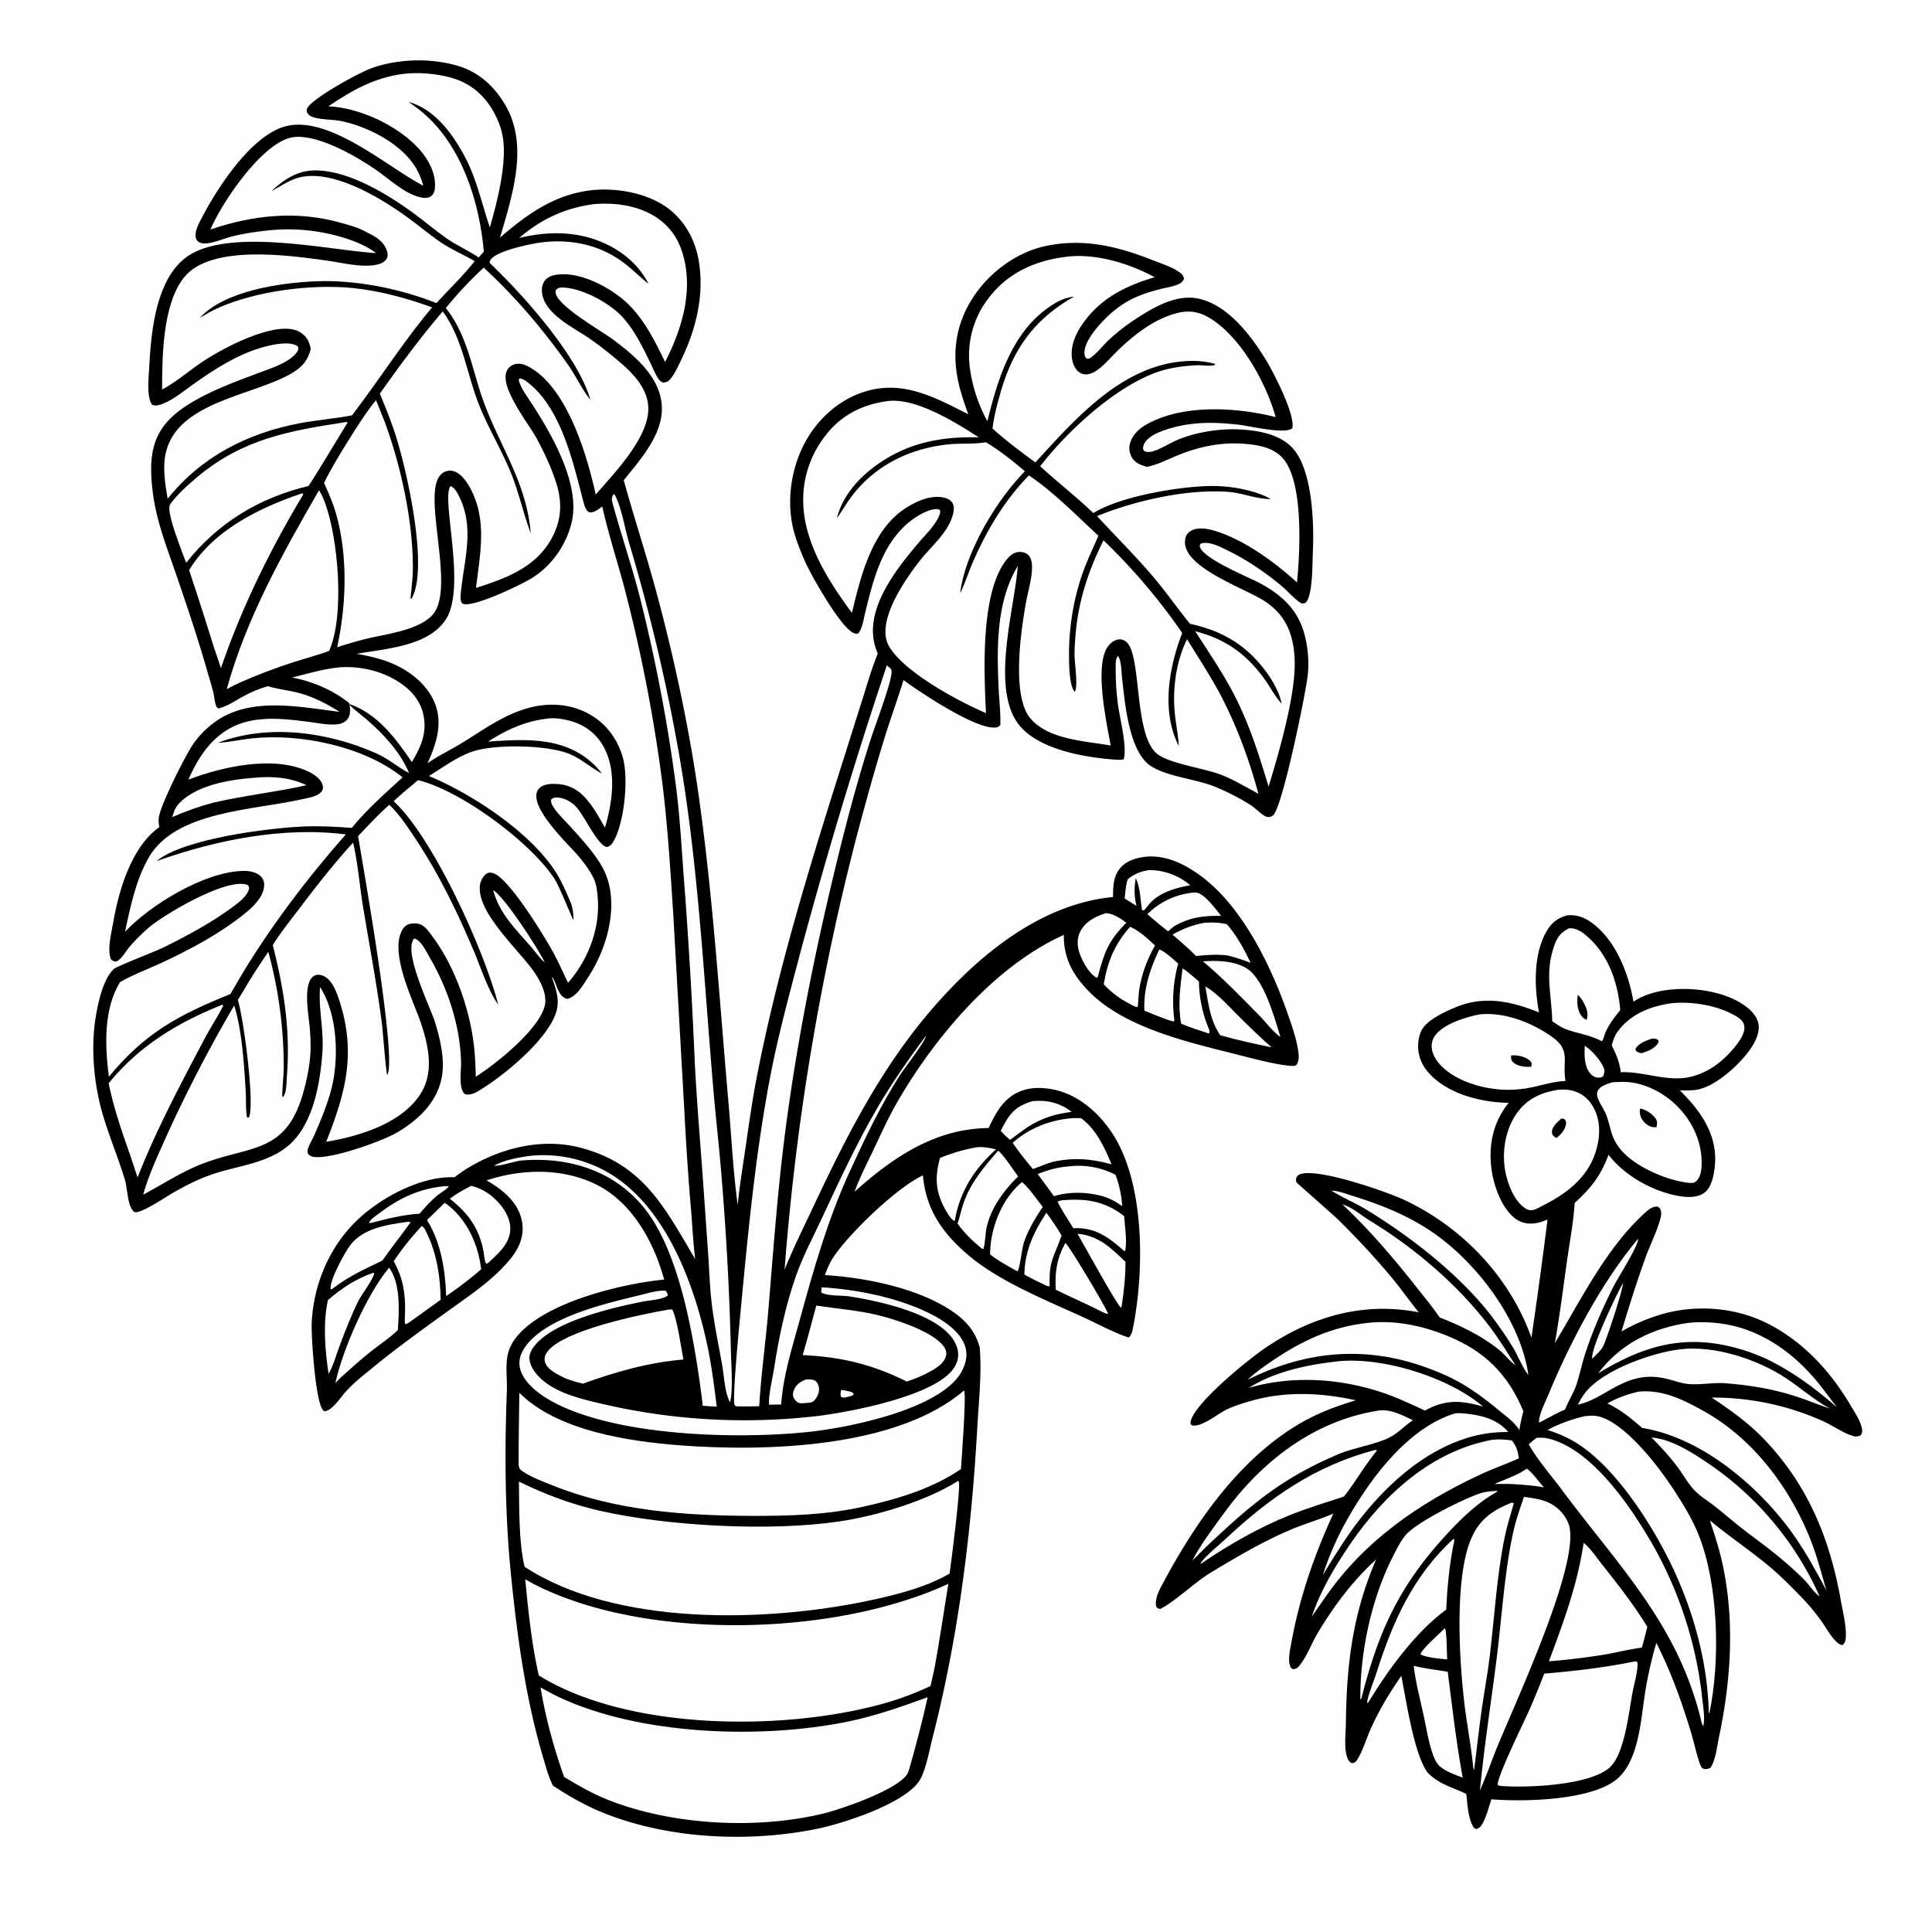 <svg version="1.1" xmlns="http://www.w3.org/2000/svg" style="display: block;" viewBox="0 0 2048 2048" width="1024" height="1024">
<path transform="translate(0,0)" fill="rgb(254,254,254)" d="M 0 0 L 2048 0 L 2048 2048 L 0 2048 L 0 0 z"/>
<path transform="translate(0,0)" fill="rgb(0,0,0)" d="M 1661.42 970.274 C 1670.85 969.518 1678.93 972.167 1686.61 977.635 C 1712.57 996.125 1726.32 1031.63 1731.55 1061.81 C 1743.92 1053.53 1758.67 1050.08 1773.35 1048.82 C 1799.17 1046.59 1833.91 1052.02 1854.09 1069.64 C 1859.35 1074.23 1864.06 1080.81 1864.35 1088.02 C 1864.89 1101.46 1853.36 1116.02 1844.55 1125.3 C 1833.64 1136.8 1816.49 1151.02 1800.77 1154.73 C 1794.53 1156.2 1787.26 1155.79 1780.86 1155.92 C 1785.15 1160.36 1789.5 1164.81 1793.48 1169.54 C 1809.71 1188.83 1820.32 1210.17 1817.81 1235.97 C 1816.93 1245.1 1814.55 1258.46 1806.85 1264.25 C 1800.29 1269.19 1790.52 1269.39 1782.74 1268.3 C 1754.34 1264.35 1722.59 1246.97 1705.12 1224.13 C 1696.76 1246.58 1686.62 1259.18 1669.21 1275.21 C 1668 1295.32 1664.04 1315.71 1661.21 1335.67 C 1657.06 1365.02 1653.44 1394.56 1648.2 1423.74 C 1676.31 1377.05 1703.46 1321.5 1744.79 1284.73 C 1748.39 1281.53 1752.03 1278.79 1757.04 1279.07 C 1758.5 1280.02 1759.26 1280.18 1760.02 1281.86 C 1761.68 1285.54 1760.79 1289.31 1759.75 1293.02 C 1755.99 1306.36 1749.13 1319.79 1744.37 1332.93 C 1734.97 1358.85 1726.81 1385.08 1718.84 1411.46 C 1731.36 1404.08 1745.22 1398.16 1759.09 1393.88 C 1797.04 1382.17 1840.76 1385.53 1875.95 1404.12 C 1912.93 1423.64 1940.87 1454.36 1961.84 1490 C 1965.96 1496.99 1971.17 1504.7 1973.34 1512.54 C 1974.24 1515.83 1974.37 1518.21 1972.67 1521.29 C 1969.3 1523.06 1967.1 1523.16 1963.47 1521.97 C 1952.78 1518.47 1942.35 1510.84 1931.89 1506.22 A 284.064 284.064 0 0 0 1814.47 1481.5 C 1833.31 1493.98 1852.2 1507.43 1868.05 1523.62 C 1915.36 1571.96 1939.41 1629.69 1951.12 1695.35 C 1953.34 1707.82 1957.1 1722.17 1956.67 1734.83 C 1956.55 1738.44 1956.05 1741.22 1953.39 1743.74 C 1950.88 1743.79 1949.16 1742.49 1947.35 1740.89 C 1940.58 1734.92 1935.91 1725.64 1930.67 1718.31 A 232.14 232.14 0 0 0 1909.45 1692.89 C 1897.78 1680.95 1885.85 1668.83 1872.9 1658.27 C 1853.22 1642.22 1832.18 1627.91 1812.52 1611.71 C 1817.08 1625.57 1821.72 1639.46 1825 1653.69 C 1839.2 1715.1 1835.2 1779.84 1822.29 1840.96 C 1820.17 1850.98 1818.88 1864.85 1813.44 1873.61 C 1811.3 1874.92 1809.3 1875.64 1806.73 1875.2 C 1803.85 1874.72 1803.02 1872.52 1802.12 1870.05 C 1798.11 1859 1795.78 1846.92 1792.32 1835.61 C 1782.27 1802.79 1771.39 1772.2 1755.77 1741.56 A 436.769 436.769 0 0 0 1744.52 1790.1 C 1739.53 1819.43 1738.22 1865.73 1713.9 1885.99 C 1686.8 1908.58 1615.52 1910.17 1580.97 1907.33 C 1578.22 1915.4 1575.94 1924.7 1571.96 1932.24 C 1570.18 1935.6 1568.54 1937.77 1564.86 1938.93 L 1562.58 1937.74 C 1556.17 1928.78 1555.63 1912.49 1554.35 1901.69 C 1539.5 1894.4 1525.56 1891.55 1513.5 1879.18 C 1498.68 1859.57 1490.61 1801.68 1485.43 1776.52 C 1473.15 1794.21 1462.43 1811.85 1453.53 1831.51 C 1448.63 1842.33 1445.06 1854.92 1438.93 1865.03 C 1437.28 1867.75 1436.21 1868.46 1433.15 1869.16 C 1430.74 1867.73 1429.74 1866.84 1428.6 1864.23 C 1424.37 1854.6 1426.55 1837.95 1426.67 1827.2 C 1427.38 1764.6 1433.79 1711.06 1458.72 1653.11 C 1433.93 1675.75 1413.3 1703.19 1396.29 1732.05 C 1390.14 1742.48 1384.55 1757.71 1376.61 1766.57 C 1374.87 1768.52 1373.13 1769.3 1370.52 1769.37 C 1368.47 1768.18 1368.22 1767.7 1367.41 1765.41 C 1365.03 1758.7 1367.91 1746.84 1369.16 1739.94 C 1377.64 1693.33 1393.52 1647.41 1413.42 1604.5 C 1398.07 1611 1381.96 1615.61 1366.6 1622.21 C 1337.43 1634.73 1309.52 1651.23 1282.41 1667.67 C 1267.08 1676.97 1242.25 1700.26 1229.62 1705.57 C 1227.24 1704.98 1227.18 1704.92 1225.61 1703.03 C 1223.65 1693.69 1230.49 1682.55 1234.81 1674.55 C 1269.64 1610.03 1317.02 1542.67 1382.54 1506.39 C 1399.87 1496.8 1418.24 1490.08 1437.15 1484.39 C 1403.59 1476.84 1367.5 1474.81 1333.84 1482.99 C 1323.31 1485.55 1312.03 1489.01 1302.09 1493.28 C 1292.46 1497.41 1274.6 1512.68 1264.59 1511.07 C 1262.72 1510.77 1262.99 1510.48 1261.97 1509.06 C 1261.99 1507.77 1261.93 1507.81 1262.29 1506.32 C 1267.07 1486.72 1322.87 1441.36 1341.19 1428.91 C 1390.3 1395.54 1445.04 1379.69 1503.88 1391.08 C 1494.12 1378.96 1485.12 1366.24 1475.23 1354.21 A 856.303 856.303 0 0 0 1418.54 1292.94 C 1413.67 1288.14 1374.63 1253.92 1374.43 1253.53 C 1373.16 1251.17 1373.88 1249.7 1374.56 1247.36 C 1375.58 1246.29 1376.53 1245.35 1377.94 1244.8 C 1396.74 1237.49 1471.19 1263.78 1488.44 1271.88 C 1550.15 1300.85 1600.38 1353.56 1623.41 1418.01 A 6326.73 6326.73 0 0 0 1640.47 1292.77 C 1635.9 1294.63 1631.14 1296.3 1626.22 1296.86 C 1618.24 1297.78 1610.94 1295.71 1604.77 1290.55 C 1590.43 1278.55 1582.39 1253.73 1580.62 1235.66 C 1578.21 1211.15 1583.65 1188.23 1599.3 1169.03 A 151.879 151.879 0 0 1 1550.78 1160.54 C 1533.93 1154.48 1514.36 1142.45 1506.77 1125.52 A 41.224 41.224 0 0 1 1505.97 1094.22 C 1510.72 1081.79 1531.45 1072.6 1543.16 1067.71 C 1573.34 1055.1 1602.29 1061.41 1631.43 1073.23 C 1626.33 1046.43 1625.29 1011.49 1639.55 987.04 C 1644.82 977.996 1651.38 972.95 1661.42 970.274 z"/>
<path transform="translate(0,0)" fill="rgb(254,254,254)" d="M 1679.93 1108.56 C 1687.55 1113.6 1696.1 1123.08 1699.82 1131.49 C 1701.53 1135.37 1700.68 1137.62 1699.18 1141.29 C 1697.34 1142.07 1696.17 1142.43 1694.12 1142.38 C 1690.8 1142.29 1687.8 1140.38 1685.72 1137.91 C 1679.1 1130.08 1679.47 1118.18 1679.93 1108.56 z"/>
<path transform="translate(0,0)" fill="rgb(254,254,254)" d="M 1618.38 1556.9 C 1623.29 1559.33 1631.99 1571.83 1636.64 1576.66 C 1626.32 1574.65 1615.71 1574.13 1605.24 1573.29 C 1598.27 1572.85 1591.13 1573.11 1584.13 1573.09 C 1595.71 1567.97 1607.9 1564.17 1618.38 1556.9 z"/>
<path transform="translate(0,0)" fill="rgb(254,254,254)" d="M 1720.54 1359.93 C 1720.56 1366.52 1703.24 1419.87 1699.24 1427.35 C 1696.7 1432.12 1691.64 1436.43 1687.86 1440.28 C 1685.62 1430.41 1713.92 1371.17 1720.54 1359.93 z"/>
<path transform="translate(0,0)" fill="rgb(254,254,254)" d="M 1531.7 1725.92 C 1533.78 1728.96 1533.66 1753.79 1534.07 1759.01 C 1526.61 1758.44 1519.49 1757.66 1512.18 1756.04 C 1509.84 1755.46 1507.86 1754.73 1505.68 1753.71 C 1506.98 1748.24 1526.93 1730.66 1531.7 1725.92 z"/>
<path transform="translate(0,0)" fill="rgb(254,254,254)" d="M 1736.57 1313 C 1736.51 1321.45 1714.69 1354.92 1709.7 1364.98 C 1698.14 1388.25 1688.02 1411.21 1680.03 1435.97 C 1676.58 1446.68 1674.48 1457.91 1670.84 1468.5 C 1667.83 1477.25 1662.35 1485.16 1659.12 1494.02 C 1649.71 1498.19 1640.68 1503.27 1631.6 1508.1 C 1631.55 1507.61 1631.45 1507.12 1631.45 1506.63 C 1631.43 1498.87 1638.52 1485.31 1641.52 1478.03 C 1664.16 1423.15 1698.25 1358.4 1736.57 1313 z"/>
<path transform="translate(0,0)" fill="rgb(254,254,254)" d="M 1498.59 1765.79 C 1510.21 1768.85 1522.79 1770.14 1534.66 1772.11 C 1539.46 1809.84 1543.67 1846.93 1550.53 1884.38 C 1542.7 1881.45 1533.15 1878.18 1526.69 1872.75 C 1523.04 1869.69 1521.1 1865.54 1519.45 1861.17 C 1514.29 1847.52 1512.12 1832.14 1509.02 1817.91 C 1505.3 1800.78 1500.56 1783.22 1498.59 1765.79 z"/>
<path transform="translate(0,0)" fill="rgb(254,254,254)" d="M 1411.37 1262.12 C 1418.96 1262.3 1427.22 1265.63 1434.46 1267.89 C 1466.56 1277.94 1497 1290.24 1524.29 1310.36 C 1569.12 1343.42 1611.96 1401.34 1620.19 1457.37 C 1615.14 1452.21 1608.54 1436.25 1604.25 1429.08 A 390.124 390.124 0 0 0 1580.12 1393.88 C 1546.6 1350.77 1495.18 1310.77 1448.79 1282.52 C 1437 1275.33 1424.15 1269.99 1412.4 1262.76 L 1411.37 1262.12 z"/>
<path transform="translate(0,0)" fill="rgb(254,254,254)" d="M 1541.04 1630.98 C 1542.32 1632.86 1540.86 1636.63 1540.42 1638.92 C 1536.17 1661.16 1534.07 1683.59 1533.04 1706.2 C 1500.02 1730.5 1471.26 1770.51 1450.05 1805.28 L 1449.46 1805.11 C 1449.43 1804.49 1449.28 1803.86 1449.36 1803.24 C 1450.18 1797.08 1456.88 1780.35 1459.14 1773.21 C 1476.4 1718.86 1498.01 1670.31 1541.04 1630.98 z"/>
<path transform="translate(0,0)" fill="rgb(254,254,254)" d="M 1789.61 1402.35 C 1800.7 1401.09 1812.37 1401.49 1823.43 1402.9 C 1862.5 1407.86 1896 1430.1 1921.66 1459.19 C 1930.76 1469.5 1938.81 1480.98 1947.27 1491.83 C 1924.52 1472.03 1900.68 1454.27 1873.48 1440.99 A 206.178 206.178 0 0 0 1836.02 1427.76 C 1782.2 1414.49 1740.35 1427.71 1694.16 1455.75 C 1717.72 1424.58 1751.49 1407.71 1789.61 1402.35 z"/>
<path transform="translate(0,0)" fill="rgb(254,254,254)" d="M 1457.08 1537.16 L 1458.75 1536.99 L 1459.52 1537.75 C 1446.7 1553.31 1437.04 1570.68 1424.66 1586.39 C 1405.29 1592.75 1385.97 1598.55 1367.02 1606.17 C 1334.65 1619.17 1302.69 1637.43 1273.92 1657.07 L 1272.43 1657.86 C 1272.7 1657.32 1272.91 1656.74 1273.25 1656.23 C 1277.51 1649.78 1293.24 1636.85 1299.36 1631.14 C 1346.46 1587.13 1394.03 1553.89 1457.08 1537.16 z"/>
<path transform="translate(0,0)" fill="rgb(254,254,254)" d="M 1423.11 1276.75 C 1432.67 1279.26 1442.97 1288.34 1451.52 1293.55 C 1499.59 1322.87 1545.75 1362.03 1579.76 1407.11 C 1589.39 1419.88 1597.79 1433.78 1606.46 1447.21 C 1600.06 1442.84 1595.12 1435.71 1588.99 1430.79 C 1570.3 1415.79 1548.45 1405.29 1526.26 1396.64 C 1518.86 1385.8 1510.27 1375.58 1502.16 1365.26 C 1477.67 1334.08 1451.99 1303.96 1423.11 1276.75 z"/>
<path transform="translate(0,0)" fill="rgb(254,254,254)" d="M 1543.07 1498.09 A 51.713 51.713 0 0 1 1549.49 1498.14 C 1567.64 1499.49 1586.53 1503.44 1598.75 1517.94 C 1589.21 1518.07 1580.06 1518.61 1570.67 1520.44 C 1510.39 1532.17 1460.29 1581.41 1426.96 1630.57 C 1418.4 1643.48 1410.09 1656.44 1402.24 1669.79 A 309.349 309.349 0 0 1 1425.38 1615.66 C 1450.2 1570.27 1491.58 1513.23 1543.07 1498.09 z"/>
<path transform="translate(0,0)" fill="rgb(254,254,254)" d="M 1415.66 1443.39 C 1415.98 1443.33 1416.29 1443.26 1416.61 1443.22 C 1464.55 1437.65 1535.55 1459.77 1572.1 1491.05 C 1548.48 1484.28 1532.73 1483.31 1510.45 1495.23 A 1611.21 1611.21 0 0 0 1488.34 1485.18 C 1437.89 1462.54 1377.31 1455.62 1323.95 1471.15 C 1349.97 1454.44 1385.32 1446.74 1415.66 1443.39 z"/>
<path transform="translate(0,0)" fill="rgb(254,254,254)" d="M 1585.19 1580.47 L 1587.2 1580.41 L 1586.79 1581.48 A 107.413 107.413 0 0 0 1584.04 1583.06 C 1564.15 1594.78 1547.17 1611.52 1531.71 1628.47 C 1482.46 1682.47 1461.04 1730.17 1443.19 1800.12 L 1442.57 1801.62 L 1442.04 1801.11 C 1441.63 1750.63 1454.09 1693.43 1477.18 1648.69 C 1480.97 1641.34 1485.22 1632.65 1490.77 1626.45 C 1502.6 1613.25 1552.22 1588.22 1570.09 1582.72 C 1575.06 1581.19 1580.04 1580.84 1585.19 1580.47 z"/>
<path transform="translate(0,0)" fill="rgb(254,254,254)" d="M 1750.63 1523.79 C 1758.03 1524.47 1764.95 1526.35 1771.82 1529.09 C 1784.93 1534.31 1797.02 1542.04 1808.72 1549.85 A 334.795 334.795 0 0 1 1928.84 1692.19 C 1923.09 1688.47 1917.93 1680.06 1912.97 1675.03 C 1904.22 1666.17 1894.61 1657.71 1885.02 1649.78 C 1872.84 1639.71 1859.91 1630.54 1847.44 1620.83 C 1837.37 1613 1827.73 1604.62 1817.73 1596.7 C 1810.7 1591.13 1802.57 1586.39 1796.34 1579.92 C 1789.49 1572.82 1784.46 1563.47 1778.58 1555.52 C 1770.13 1544.13 1760.59 1533.85 1750.63 1523.79 z"/>
<path transform="translate(0,0)" fill="rgb(254,254,254)" d="M 1780.58 1430.36 C 1817.55 1425.84 1862.95 1440.89 1893.47 1461.08 C 1908.62 1471.11 1922.46 1483.44 1938.31 1492.34 L 1939.9 1493.21 C 1927.54 1489.14 1915.55 1483.99 1903.14 1480.01 C 1877.91 1471.93 1852.46 1467.94 1826.11 1466.1 C 1813.81 1465.72 1800.95 1468.33 1788.89 1467.04 C 1783.08 1466.43 1777.31 1464.44 1771.7 1462.85 C 1753.08 1457.6 1738.84 1458.23 1721.21 1465.89 C 1704.27 1473.26 1690.94 1485 1672.56 1489.03 C 1674.92 1484.47 1677.4 1480.11 1680.58 1476.08 C 1699.6 1452 1750.85 1434.08 1780.58 1430.36 z"/>
<path transform="translate(0,0)" fill="rgb(254,254,254)" d="M 1460.75 1495.33 C 1473.84 1493.23 1486.33 1500.12 1497.82 1505.48 C 1489.37 1510.86 1482.14 1519.05 1473.33 1523.57 C 1457.83 1531.52 1435.72 1534.26 1418.38 1541.64 C 1362.03 1565.63 1330.26 1591.3 1286.37 1632.33 C 1278.67 1639.46 1271.32 1647 1263.86 1654.39 C 1272.95 1636.92 1285.53 1620.48 1297.06 1604.56 C 1336.91 1549.55 1392.21 1506.24 1460.75 1495.33 z"/>
<path transform="translate(0,0)" fill="rgb(254,254,254)" d="M 1581.67 1526.25 C 1588.85 1525.41 1595.46 1525.9 1602.58 1526.91 C 1607.76 1533.4 1608.87 1537.94 1610.07 1545.94 C 1596.59 1551.97 1582.58 1556.8 1569.21 1563.05 C 1504.17 1593.44 1446.54 1633.11 1405.2 1692.64 C 1400.24 1699.59 1395.46 1706.67 1390.6 1713.68 C 1399.45 1686.57 1415.51 1659.81 1431.59 1636.32 C 1467.44 1583.96 1517.61 1538.21 1581.67 1526.25 z"/>
<path transform="translate(0,0)" fill="rgb(254,254,254)" d="M 1663.28 983.942 C 1670.62 983.684 1676.77 987.583 1682.17 992.275 C 1705.08 1012.15 1715.06 1041.39 1717.55 1070.72 C 1710.97 1078.9 1703.46 1088.32 1700.4 1098.49 C 1699.77 1100.58 1699.41 1102.07 1698.07 1103.83 C 1685.25 1096.68 1671.56 1095.8 1658.35 1090.36 C 1653.81 1088.48 1649.5 1085.27 1645.42 1082.53 C 1644.92 1054.12 1637.29 1032.64 1647.29 1003.16 C 1650.47 993.78 1654.37 988.306 1663.28 983.942 z"/>
<path transform="translate(0,0)" fill="rgb(0,0,0)" d="M 1672.48 1054.49 C 1675.67 1057.29 1677.76 1060.75 1679.64 1064.52 C 1682.41 1070.05 1683.92 1075.27 1681.88 1081.2 C 1679.73 1080.17 1677.84 1078.86 1676.42 1076.92 C 1671.71 1070.5 1671.47 1062.05 1672.48 1054.49 z"/>
<path transform="translate(0,0)" fill="rgb(254,254,254)" d="M 1678.73 1635.44 C 1685.74 1641.03 1692.27 1650.85 1697.85 1657.9 C 1714.91 1679.44 1731.96 1701.06 1746.23 1724.59 A 881.661 881.661 0 0 1 1740.48 1746.47 C 1728.19 1748.25 1715.95 1751.03 1703.76 1753.45 A 739.577 739.577 0 0 1 1641.92 1761.07 C 1657.36 1719.51 1672.25 1679.61 1678.73 1635.44 z"/>
<path transform="translate(0,0)" fill="rgb(254,254,254)" d="M 1602.47 1592.84 C 1603.7 1592.94 1602.92 1592.81 1604.71 1593.6 C 1601.31 1605.44 1597.58 1617.14 1595.09 1629.22 C 1586.66 1670.19 1584.28 1713.05 1579.32 1754.6 C 1577.02 1773.89 1573.43 1792.94 1570.68 1812.16 C 1567.61 1833.68 1565.35 1855.31 1562.55 1876.86 C 1561.39 1873.33 1561.28 1869.44 1560.89 1865.75 C 1558.48 1845.26 1554.52 1824.94 1552.14 1804.41 C 1546.85 1758.88 1541.62 1672.62 1559.62 1630.77 C 1568.32 1610.51 1582.64 1600.62 1602.47 1592.84 z"/>
<path transform="translate(0,0)" fill="rgb(254,254,254)" d="M 1709.59 1147.22 A 296.163 296.163 0 0 1 1719.55 1146.84 C 1740.79 1146.5 1762.46 1157.34 1777.36 1172.03 C 1793.44 1187.88 1803.67 1209.16 1803.81 1231.85 C 1803.85 1238.74 1803.36 1247.8 1797.5 1252.57 C 1795.03 1254.59 1791.73 1253.96 1788.76 1253.75 C 1778.85 1252.27 1769.65 1249.82 1760.32 1246.12 C 1741.46 1238.64 1718.71 1225.94 1710.36 1206.36 C 1707.03 1198.54 1705.81 1189.95 1702.73 1182.02 C 1700.41 1176.02 1696.42 1170.75 1694.01 1164.76 C 1692.85 1161.86 1692.33 1158.59 1694.02 1155.75 C 1697.03 1150.67 1704.28 1148.83 1709.59 1147.22 z"/>
<path transform="translate(0,0)" fill="rgb(0,0,0)" d="M 1738.73 1175.06 C 1744.52 1176.17 1751.35 1180.57 1754.75 1185.34 C 1757.23 1188.82 1756.61 1190.9 1755.91 1194.82 C 1754.69 1194.94 1753.4 1195 1752.18 1194.82 C 1747.76 1194.17 1743.41 1190.77 1741 1187.11 C 1738.45 1183.23 1737.73 1179.54 1738.73 1175.06 z"/>
<path transform="translate(0,0)" fill="rgb(254,254,254)" d="M 1736.95 1475.22 C 1762.37 1472.74 1784.23 1483.7 1805.9 1495.75 C 1858.15 1524.77 1896.94 1576.45 1918.9 1631.36 C 1925.98 1649.08 1930.85 1667.92 1936.12 1686.23 A 519.785 519.785 0 0 0 1923.77 1663.49 A 379.68 379.68 0 0 0 1899.39 1624.39 C 1863.12 1574.18 1802.82 1523.58 1740.71 1513.67 C 1728.85 1503.33 1718.14 1494.46 1703.87 1487.69 C 1714.4 1481.87 1725.24 1477.86 1736.95 1475.22 z"/>
<path transform="translate(0,0)" fill="rgb(254,254,254)" d="M 1772.63 1063.35 C 1794.92 1061.47 1821.04 1065.77 1840.49 1077.28 C 1844.43 1079.62 1848.1 1082.51 1849 1087.26 C 1850.27 1094.03 1844.97 1102.13 1841.06 1107.19 C 1827.01 1125.41 1808.61 1139.63 1785.42 1142.69 C 1762.47 1145.23 1741.05 1135.65 1718.07 1136.6 C 1716.75 1125.57 1713.37 1117.99 1708.49 1108.06 C 1710.02 1102.44 1711.76 1097.43 1715.33 1092.73 C 1729.32 1074.3 1750.42 1066.36 1772.63 1063.35 z"/>
<path transform="translate(0,0)" fill="rgb(0,0,0)" d="M 1750.97 1101 C 1753.83 1100.98 1755.3 1100.82 1757.79 1102.44 C 1758.12 1104.24 1758.42 1103.99 1757.66 1105.44 C 1754.39 1111.62 1746.6 1114.4 1740.36 1116.31 C 1739.64 1116.27 1739.06 1116.26 1738.33 1116.07 C 1735.63 1115.35 1735.1 1115.08 1733.64 1112.87 C 1733.82 1111.98 1733.85 1111.47 1734.41 1110.64 C 1737.88 1105.57 1745.39 1102.95 1750.97 1101 z"/>
<path transform="translate(0,0)" fill="rgb(254,254,254)" d="M 1568.71 1075.22 C 1595.36 1072.68 1624.32 1084.14 1645.7 1099.43 C 1665.5 1113.59 1655.84 1124.74 1659.48 1145.92 C 1642.61 1146.44 1627.51 1153.24 1610.84 1154.6 C 1588.26 1157.19 1560.94 1152.04 1541.34 1140.35 C 1531.36 1134.4 1520.86 1125.32 1518.17 1113.57 C 1516.96 1108.33 1517.76 1102.87 1520.78 1098.37 C 1529.58 1085.33 1554.03 1078.1 1568.71 1075.22 z"/>
<path transform="translate(0,0)" fill="rgb(0,0,0)" d="M 1601.86 1118.84 C 1603.4 1118.75 1604.96 1118.63 1606.5 1118.73 C 1611.9 1119.11 1619.76 1121.26 1623.03 1125.88 C 1624.17 1127.48 1623.43 1128.82 1623.16 1130.64 C 1622.76 1130.7 1622.37 1130.79 1621.97 1130.83 C 1616.57 1131.32 1607.98 1130.04 1603.96 1126.01 C 1601.52 1123.56 1601.82 1122.01 1601.86 1118.84 z"/>
<path transform="translate(0,0)" fill="rgb(254,254,254)" d="M 1449.36 1402.38 C 1478.75 1398.98 1508.05 1405.34 1535.17 1416.47 C 1574.18 1432.46 1598.83 1457.32 1614.84 1495.98 C 1613.03 1502.62 1611.62 1509.12 1610.55 1515.91 C 1605.29 1507.6 1598.42 1502.84 1590.98 1496.69 C 1570.85 1480.02 1552.57 1466.37 1528.23 1456.03 C 1520.54 1452.68 1512.5 1449.71 1504.54 1447.07 C 1442.14 1426.36 1380.85 1433.31 1322.56 1462.62 C 1330.49 1454.95 1339.72 1448.64 1348.81 1442.44 C 1380.04 1421.19 1411.54 1406.48 1449.36 1402.38 z"/>
<path transform="translate(0,0)" fill="rgb(254,254,254)" d="M 1651.14 1155.3 C 1657.05 1154.66 1663.31 1154.91 1669 1156.73 C 1678.65 1159.82 1685.66 1166.69 1690.09 1175.69 C 1697.37 1190.49 1696.1 1207.45 1690.95 1222.69 C 1681.86 1249.56 1659.33 1266.07 1634.9 1278.23 C 1631.96 1279.74 1628.62 1281.79 1625.42 1282.56 C 1621.77 1283.45 1619.65 1282.73 1616.61 1280.73 C 1605.01 1273.08 1597.95 1254.49 1595.57 1241.23 C 1591.88 1220.66 1595.82 1196.76 1608.17 1179.62 C 1618.81 1164.85 1633.65 1158.07 1651.14 1155.3 z"/>
<path transform="translate(0,0)" fill="rgb(0,0,0)" d="M 1655.32 1185.54 C 1656.93 1185.8 1657.71 1186.16 1659.13 1186.88 C 1659.94 1188.85 1660.32 1189.66 1659.98 1191.84 C 1659.09 1197.61 1654.5 1203.06 1649.85 1206.25 C 1649.17 1205.88 1648.2 1205.38 1647.62 1204.89 C 1645.87 1203.42 1645.05 1201.91 1645.12 1199.56 C 1645.29 1194.1 1651.57 1188.94 1655.32 1185.54 z"/>
<path transform="translate(0,0)" fill="rgb(254,254,254)" d="M 1628.98 1524.12 C 1633.15 1523.93 1637.03 1523.93 1641.12 1524.89 C 1682.55 1534.62 1720.1 1585.52 1741.67 1620.35 A 421.446 421.446 0 0 1 1804.29 1799 C 1805.23 1808.31 1807.63 1820.96 1805.51 1829.93 L 1803.97 1826.79 C 1779.81 1722.93 1716.83 1661.52 1655.68 1579.35 C 1643.78 1563.36 1630.5 1548.53 1620.58 1531.15 C 1623.1 1528.5 1626.08 1526.35 1628.98 1524.12 z"/>
<path transform="translate(0,0)" fill="rgb(254,254,254)" d="M 1679.84 1501.21 C 1684.36 1500.79 1688.97 1500.27 1693.46 1501.2 C 1721.76 1507.06 1757.67 1553.9 1773.37 1577.87 C 1783.72 1593.67 1794.05 1610.18 1800.94 1627.82 C 1821.73 1681.08 1823.64 1760.35 1812.06 1815.98 L 1811.45 1815.7 C 1811.19 1806.66 1810.58 1797.76 1809.67 1788.76 C 1804.59 1740.55 1788.81 1691.46 1766.57 1648.47 C 1746.23 1609.18 1714.11 1560.15 1677.91 1534.15 C 1666.35 1525.86 1654 1520.14 1640.49 1515.85 C 1652.35 1509.25 1666.67 1504.3 1679.84 1501.21 z"/>
<path transform="translate(0,0)" fill="rgb(254,254,254)" d="M 1615.47 1586.69 C 1622.93 1587.88 1630.85 1588.75 1637.97 1591.34 A 41.648 41.648 0 0 1 1662.24 1614.02 C 1679.23 1652.39 1600.32 1817.05 1584.04 1859.5 C 1579.12 1872.39 1574.38 1885.39 1568.77 1898.01 C 1573.33 1850.84 1580.74 1803.99 1586.65 1756.99 C 1592.05 1714.03 1595.08 1662.91 1604.71 1621.45 C 1607.45 1609.66 1611.62 1598.15 1615.47 1586.69 z"/>
<path transform="translate(0,0)" fill="rgb(254,254,254)" d="M 1732.67 1761.24 C 1734.62 1761.05 1733.61 1760.91 1735.66 1761.91 C 1735.73 1762.5 1735.86 1763.51 1735.86 1764.16 C 1735.81 1773.38 1732.3 1784.82 1730.57 1793.93 C 1726.64 1814.63 1722.24 1859.01 1706.6 1873.37 C 1685.98 1892.3 1620.86 1895.28 1592.25 1893.29 C 1590.47 1893.21 1589.32 1892.91 1587.68 1892.21 C 1586.16 1884.76 1616.87 1822.52 1621.91 1811 A 1051.43 1051.43 0 0 0 1636.98 1774.09 C 1669.42 1771.43 1700.76 1767.69 1732.67 1761.24 z"/>
<path transform="translate(0,0)" fill="rgb(0,0,0)" d="M 431.96 64.418 C 448.797 63.147 466.652 64.695 482.965 69.097 C 506.969 75.573 524.558 91.521 536.567 112.996 C 560.462 155.724 542.672 208.178 530.038 251.889 C 557.492 228.145 585.21 208.007 622.007 202.317 C 649.69 198.037 685.084 203.658 707.914 220.667 C 727.275 235.092 738.079 256.661 741.318 280.3 C 746.129 315.417 737.297 350.214 721.987 381.698 C 718.807 388.239 715.613 395.517 711.07 401.223 C 708.666 404.243 706.758 405.275 702.939 405.597 C 700.744 404.565 699.206 403.542 697.85 401.47 C 694.29 396.034 691.696 389.315 688.834 383.46 C 680.633 366.689 671.953 348.915 659.053 335.234 C 645.455 320.812 615.845 304.709 595.694 304.829 C 592.575 304.847 591.142 305.437 589.048 307.7 C 588.902 309.06 588.8 309.276 589.056 310.792 C 591.388 324.643 638.057 351.045 650.577 360.443 C 672.147 376.636 697.626 397.952 701.218 426.555 C 705.197 458.236 679.424 486.228 661.193 509.139 C 671.941 547.885 684.491 586.192 695.06 624.992 C 714.019 694.596 730.246 770.333 740.402 841.721 C 755.82 950.102 762.599 1059.34 772.17 1168.31 C 775.35 1204.52 777.106 1241.33 781.998 1277.33 C 783.971 1257.02 787.339 1236.77 790.292 1216.57 C 793.853 1192.22 797.195 1167.79 801.855 1143.62 C 822.972 1034.08 855.823 926.037 889.416 819.768 L 913.702 742.887 C 919.007 726.115 923.88 709.059 930.501 692.75 C 911.778 651.183 948.303 605.432 973.903 575.14 C 980.843 566.929 994.266 554.25 996.59 543.359 C 996.975 541.551 996.614 541.647 995.723 540.187 C 994.335 539.814 994.276 539.724 992.602 539.702 C 985.011 539.604 974.141 545.765 968.201 550.03 C 935.397 573.582 925.875 613.743 916.827 650.789 C 915.31 657 913.95 666.865 909.581 671.536 C 907.373 671.813 906.588 671.888 904.502 670.87 C 890.934 664.249 862.901 614.932 855.648 600.007 A 254.407 254.407 0 0 1 843.498 569.917 C 833.025 538.376 836.965 501.473 851.796 472.024 C 864.886 446.029 887.727 424.463 915.681 415.452 C 956.705 402.229 990.758 421.074 1026.45 439.162 C 1022.39 427.904 1018.32 416.261 1015.79 404.545 C 1008.89 372.522 1013.69 342.526 1031.65 315.013 C 1048.86 288.643 1077.92 267.114 1108.96 260.682 C 1148.97 252.392 1184.91 261.133 1222.07 275.867 C 1231.09 279.442 1242.01 282.799 1250 288.38 C 1252.76 290.307 1254.5 292.034 1255.11 295.478 C 1253.91 298.247 1252.55 299.6 1249.82 300.956 C 1244.3 303.693 1237.1 304.681 1231.08 306.182 C 1221.25 308.632 1211.31 311.6 1202.12 315.903 C 1190.02 321.563 1179.21 329.878 1169.99 339.488 C 1162.24 347.564 1148.04 363.687 1149.71 375.76 C 1150.08 378.443 1150.44 378.839 1152.42 380.404 C 1154.67 380.121 1155.59 379.714 1157.45 378.256 C 1163.43 373.574 1168.55 367.013 1174.04 361.703 C 1184.59 351.51 1196.4 342.764 1208.8 334.965 C 1227.19 323.393 1249.53 311.425 1271.96 316.9 C 1302.26 324.295 1326.22 355.843 1341.61 380.948 C 1349.14 393.219 1373.4 439.542 1369.89 454.061 C 1361.5 460.616 1324.86 451.589 1313.43 450.261 C 1302.78 449.024 1291.96 448.179 1281.24 448.257 C 1263.03 448.391 1243.18 451.657 1226.47 459.195 C 1220.93 461.697 1213.46 466.528 1211.99 472.989 C 1211.38 475.679 1211.57 476.117 1213.01 478.227 C 1216.24 479.672 1219.8 479.124 1223.08 478.078 C 1231.38 475.441 1239.18 470.251 1247.19 466.741 C 1266.24 458.395 1291.59 454.31 1312.26 455.151 C 1332.09 455.957 1356.74 459.81 1370.61 475.464 C 1391.44 498.984 1393.06 554.897 1391.66 585.364 C 1391.12 596.961 1391.74 631.838 1383.97 638.931 C 1381.71 639.669 1380.79 640.35 1378.58 638.973 C 1371.82 634.772 1364.92 626.482 1358.68 621.271 C 1341.51 606.922 1322.49 593.949 1302.43 584.043 C 1294.57 580.159 1281.87 573.257 1273.06 576.21 C 1272.26 577.288 1271.56 577.612 1271.82 579.068 C 1274.07 591.744 1323.35 611.764 1335.02 617.92 C 1342.19 621.697 1348.8 625.837 1355.14 630.873 C 1375.46 646.996 1383.54 665.96 1386.24 691.404 A 108.818 108.818 0 0 1 1385.98 717.785 C 1383.47 737.91 1359.52 855.244 1349.59 864.209 C 1347.79 865.836 1345.48 866.364 1343.13 865.9 C 1338.43 864.972 1330.68 856.435 1325.99 853.526 A 251.111 251.111 0 0 0 1288.82 834.304 C 1268.15 825.763 1238.69 823.652 1220.59 812.454 C 1196.46 797.53 1192.38 744.242 1189.39 718.185 C 1188.69 712.06 1188.78 700.342 1185.12 695.374 C 1182.07 698.437 1182.72 705.964 1182.7 710.08 A 277.008 277.008 0 0 0 1184.81 744.928 C 1186.56 759.592 1195.21 792.041 1191.15 804.853 C 1188.57 805.565 1186.35 805.51 1183.68 805.335 C 1151.84 803.247 1103.56 795.253 1081.7 770.215 C 1048.81 732.542 1075.48 645.698 1078.91 599.969 C 1055.74 638.193 1056.61 687.67 1058.67 730.947 C 1059.26 743.338 1060.8 755.949 1060.4 768.342 C 1058.99 770.131 1058 770.799 1055.68 771.125 C 1035.48 773.959 975.646 734.146 957.736 720.852 C 951.678 740.896 944.377 760.605 938.161 780.613 C 927.084 816.266 917.023 852.759 907.51 888.85 A 2625 2625 0 0 0 831.685 1345.91 C 840.716 1323.35 851.613 1301.64 861.924 1279.66 C 894.915 1209.31 930.189 1139.43 979.887 1079.23 C 1029.83 1018.73 1098.76 958.67 1179.86 950.855 C 1179.97 941.048 1179.94 931.13 1185.64 922.628 C 1191.26 914.243 1200.88 910.291 1210.53 908.717 C 1233.33 904.999 1253.93 914.779 1271.99 927.86 C 1316.19 959.888 1346.95 1022.83 1364.63 1073.55 C 1369.17 1086.56 1374.23 1100.51 1376.16 1114.16 C 1376.89 1119.37 1377.33 1124.69 1374.06 1129.13 C 1372.75 1129.69 1371.64 1129.97 1370.2 1129.93 C 1355.32 1129.48 1326.76 1121.75 1311.65 1117.93 C 1260.42 1105 1192.64 1089.81 1154.68 1051.31 C 1137.35 1033.72 1127.49 1015.99 1127.68 991.02 L 1126.33 991.634 C 1053.04 1025.26 989.846 1100.77 950.364 1169.64 C 941.381 1185.31 934.115 1201.66 926.352 1217.95 C 919.203 1232.95 911.647 1247.64 905.879 1263.25 C 946.494 1226.89 991.287 1196.33 1047.95 1195.77 C 1053.99 1183.17 1060.14 1170.68 1071.74 1162.23 C 1084.47 1152.96 1099.63 1151.93 1114.64 1154.55 C 1140.88 1159.13 1162.6 1177.42 1177.41 1198.88 C 1213.63 1251.35 1213.22 1344.53 1201.39 1405.74 C 1200.63 1409.69 1199.82 1415.42 1196.3 1417.81 C 1179.98 1412.37 1164.31 1403.65 1148.65 1396.46 C 1109.48 1378.47 1060.42 1358.97 1027.44 1331.32 C 999.655 1308.02 981.504 1282.56 978.356 1245.97 C 978.074 1246.1 977.791 1246.23 977.51 1246.36 C 950.093 1259.49 901.176 1306.46 883.79 1332.13 C 879.548 1338.39 876.987 1344.61 874.451 1351.67 C 914.631 1354.03 965.203 1364.06 1000.22 1384.28 C 1018.63 1394.91 1032.76 1407.01 1038.52 1428.15 C 1040.83 1455.52 1037.55 1485.28 1036 1512.79 C 1029.74 1624.19 1016.08 1735.02 988.257 1843.2 C 985.054 1855.66 981.138 1878.41 973.939 1888.62 C 957.193 1912.38 894.105 1932.93 865.679 1938.71 C 793.942 1953.28 709.468 1949.48 640.96 1922.26 C 621.844 1914.67 603.308 1904.23 586.157 1892.87 C 581.593 1884.13 579.006 1873.93 576.172 1864.49 C 557.187 1801.31 547.996 1733.17 541.503 1667.65 C 535.122 1603.27 534.894 1538.88 537.291 1474.28 C 537.732 1462.37 535.823 1449.33 537.885 1437.69 C 539.32 1429.59 543.046 1422.62 548.266 1416.35 C 578.244 1380.36 658.332 1360.88 704.04 1356.4 A 205.826 205.826 0 0 0 700.682 1345.33 C 689.194 1309.92 667.006 1273.22 632.723 1255.99 C 596.753 1237.91 553.287 1238.8 515.765 1251.26 C 520.564 1253.95 525.348 1257.05 529.726 1260.38 C 542.018 1269.74 551.967 1281.78 553.759 1297.7 C 555.34 1311.74 549.709 1323.87 541.043 1334.51 C 522.184 1357.65 495.963 1374.46 472.043 1391.8 C 446.127 1410.57 419.777 1429.42 395.092 1449.78 C 384.742 1458.31 373.924 1466.55 365.161 1476.75 C 360.278 1482.44 351.919 1495.26 344.131 1496.02 C 343.253 1495.55 343.118 1495.56 342.34 1494.7 C 334.386 1485.96 329.812 1416.44 330.416 1402.61 C 332.247 1360.68 349.993 1319.5 381.158 1291.04 C 405.899 1268.45 447.292 1246.48 481.728 1247.95 C 486.507 1244.38 491.326 1240.9 496.444 1237.83 C 531.659 1216.7 574.707 1206.06 615.081 1216.56 C 682.104 1233.98 704.792 1280.48 736.925 1334.69 C 734.92 1318.41 734.089 1301.81 732.771 1285.46 A 3098.75 3098.75 0 0 1 725.56 1179.76 L 713.828 971.57 C 710.895 925.825 708.083 879.984 702.661 834.454 A 1646.14 1646.14 0 0 0 663.842 630.651 C 655.882 599.29 645.417 568.399 638.427 536.837 C 635.227 539.355 630.002 543.37 625.746 543.175 C 620.698 542.943 618.797 533.141 617.767 529.213 C 607.348 489.469 595.508 437.229 563.77 408.995 C 560.527 406.11 554.868 401.003 550.362 401.277 L 549.92 403.372 C 552.185 410.963 556.831 417.536 561.165 424.07 C 583.202 457.293 614.995 511.206 606.343 552.008 C 601.238 576.079 585.758 598.668 565.121 612.006 C 554.176 619.08 503.372 643.65 491.231 640.185 C 487.007 638.98 488.309 630.216 488.654 626.871 C 492.233 592.18 503.459 558.845 486.125 525.07 C 484.375 521.66 481.387 516.511 477.607 515.362 C 467.08 528.081 495.2 623.102 472.206 657.231 C 453.311 685.276 408.654 687.581 378.17 693.07 C 391.152 695.463 404.005 698.213 416.173 703.478 C 435.486 711.833 453.972 726.596 461.475 746.84 C 469.351 768.09 462.119 789.603 453.149 809.126 C 463.824 801.566 475.698 795.942 486.902 789.239 C 510.958 774.848 532.028 758.384 559.637 750.634 C 581.804 744.411 605.109 745.889 625.353 757.391 C 643.092 767.47 655.373 784.485 660.501 804.123 C 666.406 826.738 661.653 873.93 649.583 893.111 C 647.877 895.823 646.334 897.2 643.102 897.869 C 632.922 895.418 619.488 864.288 610.369 854.902 C 605.038 849.415 597.107 845.234 589.318 845.425 C 586.766 845.488 585.852 846.029 584.164 847.842 C 583.917 850.937 585.061 853.044 586.697 855.579 C 591.212 862.578 597.49 868.473 603.082 874.602 C 614.195 886.783 625.767 899.23 634.8 913.066 C 640.011 921.049 643.889 929.643 645.918 938.98 C 652.889 971.055 641.356 1008.24 623.939 1035.12 C 618.745 1043.14 611.357 1056.66 601.329 1058.84 C 591.221 1056.4 590.603 1043.55 585.563 1035.9 L 585.148 1036.37 C 589.061 1047.42 593.132 1058.69 590.252 1070.5 C 582.978 1100.35 533.88 1140.52 508.008 1155.96 C 503.309 1158.77 498.448 1161.3 492.888 1159.92 C 485.665 1153.77 489.005 1134.67 488.763 1125.74 C 487.712 1086.86 474.564 1047.38 454.986 1014.05 C 451.421 1007.98 446.212 996.635 439.223 994.812 C 426.586 1007.76 455.794 1066.81 460.768 1082.55 C 465.798 1098.46 470.072 1116.01 469.343 1132.82 C 468.477 1152.79 458.564 1170.24 444.039 1183.58 C 436.146 1190.83 426.585 1197.58 417.113 1202.54 C 400.724 1211.12 352.919 1228.02 334.074 1226.53 C 330.833 1226.28 328.585 1225.55 326.415 1222.99 C 325.725 1220.8 325.858 1219.26 326.642 1217.09 C 328.429 1212.14 331.385 1207.45 333.497 1202.59 C 340.48 1186.51 347.566 1169.57 351.721 1152.51 C 359.391 1121 357.568 1075.9 340.147 1047.67 L 339.295 1046.3 C 337.374 1069.14 343.403 1091.52 341.779 1115.11 C 339.554 1147.41 332.14 1191.77 306.032 1214.09 C 283.712 1233.18 252.319 1235.62 225.429 1244.68 C 210.178 1249.83 196.013 1257.13 182.116 1265.16 C 175.176 1269.16 150.026 1286.18 143.031 1284.94 C 141.729 1284.71 141.134 1283.66 140.395 1282.67 C 134.953 1275.41 135.073 1259.29 132.343 1250.36 C 125.282 1227.27 115.887 1204.91 109.026 1181.74 C 99.632 1150.01 96.129 1111.93 101.284 1079.27 C 103.666 1064.18 109.069 1037.7 120.858 1027.05 C 124.031 1024.19 164.693 1008.56 173.285 1004.34 C 198.068 992.148 223.364 978.455 245.698 962.165 C 251.701 957.786 263.326 949.304 264.005 941.466 C 264.152 939.772 263.344 939.336 262.394 938.069 C 240.818 929.91 175.292 968.534 158.138 982.946 A 191.842 191.842 0 0 0 137.923 1002.94 C 134.36 1007.03 129.743 1014.97 125.493 1018 C 124.169 1018.94 123.966 1018.9 122.621 1019.3 C 120.047 1018.82 119.638 1018.7 117.674 1016.99 C 113.343 1006.99 118.105 988.911 119.973 978.085 C 125.877 943.879 139.293 897.651 168.952 876.793 C 168.223 873.309 167.913 870.053 168.373 866.495 C 170.094 853.188 196.968 799.878 204.985 788.43 A 98.222 98.222 0 0 1 225.524 767.063 C 263.353 737.661 316.083 749.246 359.919 754.578 C 344.716 744.929 329.207 737.166 311.517 733.301 C 302.682 731.371 293.57 730.205 284.888 727.675 L 284.002 727.408 C 275.465 729.849 267.481 733.115 259.612 737.241 C 250.394 742.075 241.619 748.582 231.387 751.027 C 230.424 750.241 229.798 749.956 229.316 748.757 C 227.505 744.248 227.259 738.699 226.074 733.943 C 224.055 725.84 221.538 717.771 219.232 709.742 C 209.649 676.372 198.525 643.304 187.266 610.467 C 177.011 580.56 165.746 552.726 161.841 521.009 C 156.003 473.591 164.836 448.056 207.495 424.106 C 230.462 411.211 255.302 402.405 279.894 393.224 C 290.932 389.103 307.97 383.184 314.927 372.989 C 316.388 370.849 316.475 369.88 315.859 367.443 C 314.822 366.597 314.755 366.449 313.328 365.826 C 306.404 362.803 295.608 364.28 288.322 365.745 C 257.322 371.978 229.292 389.934 203.903 408.045 C 193.952 415.143 182.815 424.375 171.281 428.485 C 167.838 429.711 164.535 430.539 161.077 428.922 C 155.202 419.981 157.619 400.357 158.184 389.63 C 160.112 353.037 164.67 301.325 193.704 275.695 C 235.41 238.879 346.995 265.207 398.643 268.287 C 386.386 259.139 371.551 253.758 356.89 249.887 A 198.783 198.783 0 0 0 285.297 244.166 C 271.876 245.546 257.666 247.497 244.627 251.022 C 237.048 253.071 229.614 256.273 221.86 257.601 C 219.118 258.07 215.385 258.471 212.708 257.45 C 210.385 256.563 208.569 255.31 207.798 252.832 C 205.814 246.457 210.019 238.496 212.842 232.953 C 229.355 200.534 265.106 145.261 300.906 134.399 C 346.712 120.501 409.018 175.726 447.159 196.089 L 448.726 196.917 C 446.771 190.076 444.295 183.65 440.619 177.55 C 425.367 152.238 390.036 134.302 361.974 128.412 C 352.706 126.466 342.476 127.111 333.486 124.657 C 329.653 123.61 327.253 122.249 325.179 118.778 C 324.949 115.811 325.33 114.819 327.264 112.507 C 336.582 101.372 380.033 77.285 394.026 72.207 C 406.253 67.77 419.05 65.518 431.96 64.418 z"/>
<path transform="translate(0,0)" fill="rgb(254,254,254)" d="M 891.632 1473.39 C 894.902 1473.9 898.449 1474.25 901.584 1475.32 C 903.571 1476.01 904.082 1475.98 904.971 1477.95 L 903.63 1479.31 C 900.197 1480.22 895.072 1482.38 891.72 1480.97 C 890.493 1477.98 891.118 1476.53 891.632 1473.39 z"/>
<path transform="translate(0,0)" fill="rgb(254,254,254)" d="M 522.808 943.639 C 534.917 950.663 570.52 1005.59 577.541 1020.34 C 572.286 1016.07 567.69 1009.16 563.174 1003.97 C 546.904 985.246 529.221 968.355 522.808 943.639 z"/>
<path transform="translate(0,0)" fill="rgb(254,254,254)" d="M 854.29 1462.28 C 857.468 1462.28 861.513 1461.85 864.266 1463.76 C 866.664 1465.42 867.92 1468.85 868.199 1471.67 C 868.643 1476.15 866.327 1481.14 863.33 1484.37 C 861.007 1486.87 859.414 1486.76 856.25 1487.05 C 853.598 1487.24 849.139 1487.99 846.706 1487.13 C 844.637 1486.39 842.234 1483.6 841.346 1481.68 C 840.114 1479.01 840.485 1476.14 841.57 1473.5 C 844.177 1467.15 848.269 1464.9 854.29 1462.28 z"/>
<path transform="translate(0,0)" fill="rgb(254,254,254)" d="M 471.078 1257.42 C 472.627 1257.21 474.193 1257.35 475.752 1257.4 C 474.5 1260.2 467.445 1264.16 464.743 1266.28 C 457.265 1272.18 450.868 1279.39 444.693 1286.6 C 427.601 1287.62 410.721 1291.8 394.211 1296.12 C 393.257 1296.41 392.171 1296.37 391.176 1296.43 C 391.441 1295.84 391.617 1295.2 391.97 1294.66 C 394.033 1291.5 399.846 1287.76 402.874 1285.47 C 423.751 1269.69 444.828 1259.98 471.078 1257.42 z"/>
<path transform="translate(0,0)" fill="rgb(254,254,254)" d="M 1253.55 1026.57 C 1259.8 1030.46 1265.34 1035.67 1270.93 1040.44 C 1270.99 1056.21 1274.52 1073.8 1280.49 1088.36 C 1281.71 1091.32 1282.77 1092.63 1281.61 1095.64 C 1271.63 1092.42 1261.76 1089.2 1252.07 1085.16 C 1248.37 1065.43 1251.15 1046.3 1253.55 1026.57 z"/>
<path transform="translate(0,0)" fill="rgb(254,254,254)" d="M 1094.94 1167.19 C 1110.45 1165.86 1123.57 1169.15 1136.06 1178.6 C 1117.92 1180.97 1104.5 1185.06 1089.02 1194.94 C 1082.84 1199.2 1076.84 1203.77 1070.79 1208.22 C 1067.05 1205.42 1064 1202.21 1060.78 1198.85 C 1062.41 1195.66 1064.03 1192.46 1065.8 1189.35 C 1072.94 1176.75 1081.21 1170.98 1094.94 1167.19 z"/>
<path transform="translate(0,0)" fill="rgb(254,254,254)" d="M 1217.8 922.359 A 66.604 66.604 0 0 1 1261.74 938.433 C 1246.33 941.052 1227.93 946.314 1217.72 959.002 L 1212.95 964.865 L 1210.61 964.797 C 1208.71 952.944 1208.92 942.089 1204.03 930.807 C 1202.16 941.453 1202.23 949.808 1204.65 960.253 L 1192.19 952.457 C 1192.91 945.631 1193.34 938.713 1195.41 932.133 C 1202.33 926.361 1209.03 923.777 1217.8 922.359 z"/>
<path transform="translate(0,0)" fill="rgb(254,254,254)" d="M 1277.69 1045.58 C 1290.89 1053.44 1302.65 1066.89 1313.53 1077.66 C 1324.78 1088.81 1336.07 1099.81 1347.97 1110.26 C 1329.77 1106.45 1311.52 1102.53 1293.62 1097.46 C 1282.76 1081.81 1280.93 1063.89 1277.69 1045.58 z"/>
<path transform="translate(0,0)" fill="rgb(254,254,254)" d="M 1142.24 1307.84 C 1164.76 1309.88 1177.48 1322.7 1193.03 1337.57 C 1193.16 1353.13 1191.42 1368.41 1189.15 1383.78 L 1188.37 1386.42 C 1183.32 1382.26 1149.11 1319.73 1142.24 1307.84 z"/>
<path transform="translate(0,0)" fill="rgb(254,254,254)" d="M 1263.14 946.331 C 1264.68 946.149 1266.19 946.002 1267.74 946.129 C 1276.77 946.869 1289.22 964.387 1294.43 970.831 C 1275.2 970.602 1261.19 972.379 1244.35 981.991 C 1242.2 983.58 1240.2 985.536 1238.19 987.298 C 1230.73 981.315 1223.33 975.318 1216.17 968.972 C 1229.74 956.157 1244.64 948.746 1263.14 946.331 z"/>
<path transform="translate(0,0)" fill="rgb(254,254,254)" d="M 1129.31 1317.5 C 1134.94 1322.88 1170.92 1383.48 1174.76 1392.84 C 1171.98 1392.63 1169.47 1391.1 1166.95 1389.95 C 1151.21 1381.98 1135.04 1374.93 1119.17 1367.24 C 1118.04 1348.29 1120.26 1334.24 1129.31 1317.5 z"/>
<path transform="translate(0,0)" fill="rgb(254,254,254)" d="M 1109.2 1285.59 C 1115.04 1293.38 1120.44 1301.31 1125.34 1309.74 C 1116.82 1333.9 1111.9 1335.75 1112.67 1363.46 C 1109.8 1363.64 1107.77 1362.2 1105.24 1360.98 C 1098.61 1357.94 1092.23 1354.63 1085.85 1351.11 C 1086.22 1326.39 1095.85 1305.82 1109.2 1285.59 z"/>
<path transform="translate(0,0)" fill="rgb(254,254,254)" d="M 1172.09 967.986 C 1179 968.085 1186.64 972.824 1192.13 976.749 L 1191.95 977.422 L 1192.64 977.164 L 1194.03 978.142 C 1174.81 997.284 1170.47 1009.97 1163.62 1035.69 L 1162.5 1036.43 C 1154.95 1032.57 1148.17 1020.36 1145.14 1012.53 C 1142 1004.41 1140.99 995.822 1144.96 987.793 C 1150.32 976.951 1161.12 971.525 1172.09 967.986 z"/>
<path transform="translate(0,0)" fill="rgb(254,254,254)" d="M 1228.96 1006.42 C 1235.98 1009.39 1243 1016.43 1248.93 1021.34 C 1243.4 1042.2 1242.34 1060.68 1244.87 1082.05 L 1244.01 1082.84 L 1239.22 1081.51 A 573.615 573.615 0 0 1 1213.09 1071.35 C 1212.08 1047.93 1218.99 1027.38 1228.96 1006.42 z"/>
<path transform="translate(0,0)" fill="rgb(254,254,254)" d="M 1275.15 1019.04 C 1290.19 1018.05 1306.27 1018.32 1319.93 1025.56 C 1339.52 1035.93 1350.83 1078.29 1357.3 1099.21 C 1350.11 1094.56 1341.78 1083.46 1335.42 1076.99 C 1315.83 1057.12 1296.53 1037 1275.15 1019.04 z"/>
<path transform="translate(0,0)" fill="rgb(254,254,254)" d="M 1276.54 978.211 C 1284.94 977.552 1292.23 977.844 1300.47 979.682 C 1310.79 991.212 1319.07 1006.69 1325.73 1020.61 C 1317.79 1017.64 1309.99 1014.98 1301.77 1012.9 C 1290.21 1011.37 1279.38 1012.28 1267.83 1013.39 C 1259.94 1005.33 1251.45 998.074 1242.9 990.74 C 1253.78 984.525 1264.22 980.522 1276.54 978.211 z"/>
<path transform="translate(0,0)" fill="rgb(254,254,254)" d="M 396.023 1349.14 L 396.573 1349.64 C 396.481 1355.15 382.883 1372.79 379.64 1379.45 C 372.01 1395.13 365.643 1411.64 359.522 1427.95 C 356.099 1437.07 353.267 1448.09 348.272 1456.3 C 344.537 1430.68 342.186 1403.71 347.564 1378.18 C 362.41 1365.44 377.35 1355.35 396.023 1349.14 z"/>
<path transform="translate(0,0)" fill="rgb(254,254,254)" d="M 1125.23 1272.37 C 1151.31 1270.19 1170.74 1272.96 1191.66 1289.16 C 1192.35 1300.12 1195.02 1315.83 1192.62 1326.35 L 1191.41 1325.93 C 1175 1311.32 1160.7 1300.83 1137.73 1301.94 C 1132.02 1292.68 1125.91 1283.48 1120.97 1273.77 L 1125.23 1272.37 z"/>
<path transform="translate(0,0)" fill="rgb(254,254,254)" d="M 270.007 824.419 C 288.301 822.677 308.251 824.047 324.815 832.369 C 292.231 839.708 258.779 843.24 226.242 850.816 C 211.044 854.835 196.981 859.867 182.6 866.135 C 184.051 861.614 185.277 856.893 188.434 853.226 C 206.624 832.098 243.912 826.353 270.007 824.419 z"/>
<path transform="translate(0,0)" fill="rgb(254,254,254)" d="M 430.805 1295.39 C 432.608 1295.05 433.555 1295.09 435.313 1295.62 C 425.503 1309.29 414.996 1322.38 405.344 1336.2 C 385.289 1346.11 371.025 1351.94 352.64 1365.98 C 351.705 1366.77 352.321 1366.38 350.635 1366.88 C 350.566 1366.57 350.46 1366.26 350.429 1365.93 C 349.564 1356.73 365.45 1327.58 371.423 1319.77 C 384.977 1302.03 410.078 1298.25 430.805 1295.39 z"/>
<path transform="translate(0,0)" fill="rgb(254,254,254)" d="M 1132.72 1236.4 C 1150.28 1234.3 1166.73 1237.35 1182.41 1245.22 C 1186.62 1255.78 1188.72 1267.31 1189.72 1278.58 C 1182.47 1273.61 1175.95 1269.96 1167.39 1267.61 C 1151.07 1263.45 1133.41 1263.02 1117.26 1268 L 1099.97 1244.49 C 1111.24 1240.11 1120.63 1237.47 1132.72 1236.4 z"/>
<path transform="translate(0,0)" fill="rgb(254,254,254)" d="M 1034.71 1216.26 C 1041.92 1215.31 1048.85 1216.89 1055.88 1218.33 C 1033.04 1238.81 1017.44 1263.08 1012.19 1293.68 L 1011.69 1294.26 C 1007.94 1292.55 1003.93 1285.4 1001.94 1281.84 C 991.536 1263.25 990.858 1247.72 996.475 1227.43 A 191.81 191.81 0 0 1 1034.71 1216.26 z"/>
<path transform="translate(0,0)" fill="rgb(254,254,254)" d="M 499.47 1257 C 509.873 1259.56 518.57 1264.78 526.103 1272.32 C 534.13 1280.36 541.204 1291.31 540.918 1303.04 C 540.542 1318.46 528.029 1328.88 517.671 1338.58 L 515.578 1339.82 C 513.541 1337.33 513.31 1330.97 512.735 1327.64 C 508.363 1302.4 496.56 1286.33 476.808 1270.71 C 483.881 1265.28 491.582 1261.1 499.47 1257 z"/>
<path transform="translate(0,0)" fill="rgb(254,254,254)" d="M 1197.91 982.436 C 1207.47 986.429 1216.99 995.255 1224.39 1002.33 C 1215.95 1016.82 1209.57 1034.1 1207.43 1050.78 C 1206.72 1056.33 1206.77 1061.91 1205.99 1067.47 C 1203.59 1067.81 1201.15 1065.99 1198.98 1064.93 C 1187.7 1059.23 1178.74 1052.6 1170.03 1043.48 C 1173.94 1019.16 1181.61 1000.99 1197.91 982.436 z"/>
<path transform="translate(0,0)" fill="rgb(254,254,254)" d="M 1083.44 1253.05 C 1091.65 1260.25 1098.55 1270.84 1105.36 1279.4 C 1097.44 1291.25 1090.04 1303.33 1085.45 1316.9 C 1083.14 1323.73 1081.17 1344.91 1078.57 1347.57 L 1075.47 1346.06 C 1066.74 1340.91 1057.36 1336.09 1049.54 1329.61 A 100.947 100.947 0 0 1 1050.04 1320.2 C 1052.48 1295.67 1064.09 1268.87 1083.44 1253.05 z"/>
<path transform="translate(0,0)" fill="rgb(254,254,254)" d="M 1058.08 1219.82 C 1063.33 1223.3 1074.82 1241.18 1079.24 1247.12 C 1064.18 1261.67 1049.94 1281.06 1045.68 1302.07 C 1044.23 1309.22 1044.63 1317.29 1042.36 1324.15 L 1040.45 1323.3 C 1030.55 1315.19 1022.57 1307.44 1015.06 1297.05 C 1017.63 1289.57 1019.06 1281.69 1021.76 1274.2 C 1029.4 1252.98 1043.49 1236.56 1058.08 1219.82 z"/>
<path transform="translate(0,0)" fill="rgb(254,254,254)" d="M 471.259 1275.15 C 472.817 1275.9 473.825 1276.61 475.176 1277.69 C 495.734 1294.14 507.036 1319.77 510.063 1345.42 C 502.306 1352.35 494.174 1358.58 485.861 1364.81 L 472.976 1373.98 C 472.043 1346.51 467.419 1317.01 452.643 1293.29 C 458.912 1287.31 465.062 1281.2 471.259 1275.15 z"/>
<path transform="translate(0,0)" fill="rgb(254,254,254)" d="M 561.143 1225.34 A 137.056 137.056 0 0 1 659.549 1252.95 C 710.375 1292.22 736.889 1365.57 749.872 1426.56 C 754.353 1447.62 757.097 1469.63 759.76 1490.99 C 754.803 1490.99 749.89 1490.54 744.953 1490.15 A 875.214 875.214 0 0 0 741.716 1464.99 C 733.751 1409.46 719.096 1327.17 684.278 1282.3 C 652.351 1241.15 602.779 1225.71 552.111 1230.27 C 546.018 1230.82 529.246 1236.49 524.953 1235.53 C 524.605 1235.46 524.287 1235.28 523.954 1235.15 L 525.29 1235.97 L 523.825 1235.58 C 535.359 1229.5 548.362 1227.21 561.143 1225.34 z"/>
<path transform="translate(0,0)" fill="rgb(254,254,254)" d="M 446.98 1299.64 C 447.451 1299.93 447.966 1300.16 448.393 1300.51 C 450.317 1302.1 451.982 1306.21 453.083 1308.53 C 463.148 1329.69 466.885 1354.57 467.09 1377.81 L 435.756 1400.37 C 433.674 1401.97 432.18 1402.94 429.655 1403.82 C 428.484 1400.28 429.391 1394.21 429.436 1390.28 C 429.671 1369.58 427.127 1355.14 417.416 1336.88 C 426.362 1323.41 436.004 1311.51 446.98 1299.64 z"/>
<path transform="translate(0,0)" fill="rgb(254,254,254)" d="M 412.448 1343.8 C 424.982 1360.85 423.073 1390.09 421.705 1410.03 C 413.269 1418.14 402.68 1425.05 393.46 1432.35 C 382.339 1441.17 371.815 1450.67 361.275 1460.16 L 355.527 1466.08 C 363.256 1430.38 389.012 1371.8 412.448 1343.8 z"/>
<path transform="translate(0,0)" fill="rgb(254,254,254)" d="M 1135.52 1185.41 C 1138.87 1185.03 1142.51 1185.31 1145.89 1185.3 C 1161.69 1196.58 1171.17 1216.77 1178.26 1234.22 C 1156.64 1228.18 1137.94 1226.86 1115.92 1231.59 C 1108.8 1233.8 1101.84 1236.61 1094.87 1239.24 C 1087.31 1230.24 1080.12 1221.12 1073.42 1211.46 C 1090.48 1196.06 1112.87 1187.32 1135.52 1185.41 z"/>
<path transform="translate(0,0)" fill="rgb(254,254,254)" d="M 981.573 1097.99 C 981.534 1103.19 958.106 1133.19 953.83 1139.89 C 933.344 1171.98 917.026 1206.49 901.141 1241.03 C 877.484 1292.47 862.444 1345.63 847.529 1400.07 C 839.355 1429.9 830.312 1457.65 828.064 1488.84 L 815.229 1489.06 C 814.229 1480.12 819.204 1459.64 820.702 1449.8 C 825.635 1417.38 832.701 1384.34 843.483 1353.34 C 851.088 1331.47 862.07 1311.08 871.822 1290.13 C 889.631 1251.88 907.747 1212.83 928.919 1176.32 C 944.648 1149.19 962.77 1123.08 981.573 1097.99 z"/>
<path transform="translate(0,0)" fill="rgb(254,254,254)" d="M 708.118 1388.33 C 709.713 1388.01 710.869 1387.99 712.477 1388.04 C 717.72 1396.82 722.199 1429.78 724.442 1441.15 C 687.329 1444.25 652.782 1454.16 617.91 1466.73 C 611.355 1465.2 605.239 1463.38 598.957 1460.95 C 594.416 1458.71 589.867 1456.46 585.686 1453.58 C 581.853 1450.94 578.102 1447.04 577.4 1442.24 C 576.899 1438.81 578.121 1435.73 580.106 1433.01 C 596.851 1410.02 680.294 1393.12 708.118 1388.33 z"/>
<path transform="translate(0,0)" fill="rgb(254,254,254)" d="M 865.301 1383.93 C 887.99 1387.46 910.399 1388.95 932.802 1394.63 C 950.153 1399.03 992.52 1412.52 1001.66 1429.3 C 1003.22 1432.16 1003.61 1435.32 1002.52 1438.42 C 999.355 1447.44 988.32 1452.68 980.391 1456.79 C 974.166 1459.85 967.844 1462.23 961.314 1464.55 C 925.223 1446.44 891.085 1438.17 850.891 1436.49 C 856.03 1419.08 860.534 1401.44 865.301 1383.93 z"/>
<path transform="translate(0,0)" fill="rgb(254,254,254)" d="M 235.75 1065.03 L 236.647 1066.03 C 230.823 1077.78 223.319 1088.94 217.147 1100.6 C 192.007 1148.09 165.398 1198.13 145.812 1248.18 A 2143.05 2143.05 0 0 0 138.033 1224.6 C 129.055 1199.27 120.612 1174.71 115.176 1148.36 C 147.609 1108.53 188.612 1083.78 235.75 1065.03 z"/>
<path transform="translate(0,0)" fill="rgb(254,254,254)" d="M 320.028 523.033 C 321.118 523.17 320.559 522.956 321.569 523.954 C 286.48 582.567 256.248 643.719 234.163 708.409 C 231.926 700.832 229.185 693.363 226.645 685.881 A 3905.21 3905.21 0 0 0 200.463 604.407 C 225.699 562.36 275.133 538.146 320.028 523.033 z"/>
<path transform="translate(0,0)" fill="rgb(254,254,254)" d="M 870.93 1364.63 C 909.33 1366.8 953.815 1376 988.133 1393.63 C 1001.79 1400.65 1018.82 1412.54 1023.35 1427.99 C 1026.07 1437.24 1023.42 1447.01 1018.67 1455.14 C 1004.24 1479.8 960.105 1495.47 934.211 1502.76 A 484.658 484.658 0 0 1 862.188 1517.32 C 785.898 1526.2 651.688 1523.2 583.504 1484.62 C 570.833 1477.45 554.824 1465.38 551.252 1450.53 C 549.524 1443.35 551.305 1436.46 555.107 1430.26 C 575.677 1396.73 641.678 1381.92 677.782 1373.02 C 686.168 1371.11 697.162 1367.42 705.754 1368.26 C 706.9 1370.17 707.613 1371.04 707.931 1373.26 C 701.634 1377.9 689.279 1378.16 681.54 1379.71 C 648.824 1386.27 590.404 1399.82 568.295 1424.64 C 564.332 1429.09 560.55 1434.94 561.305 1441.18 C 562.427 1450.46 570.187 1459.24 577.245 1464.74 C 594.284 1478 617.494 1483.22 638.073 1488.13 A 664.833 664.833 0 0 0 867.309 1500.95 C 902.785 1496.47 989.268 1479.94 1010.32 1451.37 C 1014.57 1445.61 1016.65 1438.82 1015.31 1431.69 C 1008.31 1394.46 930.637 1378.81 899.534 1374.14 C 891.574 1372.94 876.813 1374.11 870.511 1369.95 L 870.93 1364.63 z"/>
<path transform="translate(0,0)" fill="rgb(254,254,254)" d="M 366.985 447.375 C 367.996 447.414 367.478 447.26 368.453 448.058 C 354.456 470.31 341.444 493.154 327.053 515.156 C 274.402 527.79 231.11 554.136 197.347 596.566 L 192.613 584.242 C 188.178 571.382 182.546 557.911 180.113 544.511 C 179.545 541.384 178.806 536.723 180.745 534.04 C 188.051 523.928 199.582 513.673 209.131 505.666 C 257.553 465.063 306.973 456.573 366.985 447.375 z"/>
<path transform="translate(0,0)" fill="rgb(254,254,254)" d="M 650.554 523.606 C 651.671 524.576 652.306 525.542 652.934 526.921 C 659.569 541.493 662.347 560.147 666.913 575.685 A 1948.66 1948.66 0 0 1 723.872 823.629 C 741.202 933.977 746.82 1045.75 756.361 1156.89 C 758.764 1184.87 762.022 1212.78 764.337 1240.77 A 3143.88 3143.88 0 0 1 774.805 1433 C 775.116 1445.99 777.284 1475.29 773.783 1486.48 C 768.215 1475.83 767.669 1459.38 765.591 1447.54 C 761.673 1425.21 756.905 1402.96 754.299 1380.43 C 752.463 1364.55 751.976 1348.45 750.918 1332.51 L 745.752 1259.17 C 742.69 1214.97 738.772 1170.9 736.526 1126.64 A 5750.41 5750.41 0 0 0 724.78 928.942 C 722.487 897.949 720.713 866.776 716.879 835.932 A 1738.81 1738.81 0 0 0 677.588 630.35 C 669.072 597.801 658.22 565.96 649.401 533.547 C 648.146 528.931 648.212 527.672 650.554 523.606 z"/>
<path transform="translate(0,0)" fill="rgb(254,254,254)" d="M 338.189 519.604 C 340.695 523.552 342.538 527.842 344.194 532.199 C 358.565 570.002 365.623 652.336 348.929 689.974 C 336.903 694.474 324.163 697.739 311.918 701.674 C 291.872 708.116 272.65 715.311 253.452 723.944 C 248.957 725.931 244.654 728.288 240.315 730.588 C 261.469 654.393 299.136 587.695 338.189 519.604 z"/>
<path transform="translate(0,0)" fill="rgb(254,254,254)" d="M 940.084 705.327 L 944.247 708.845 C 944.745 709.765 944.919 709.927 945.077 711.12 C 946.284 720.242 928.053 768.009 923.681 781.494 C 906.945 833.112 893.453 886.075 880.97 938.869 C 860.061 1027.3 842.596 1118.02 831.295 1208.22 C 823.754 1268.41 819.515 1328.88 814.442 1389.3 C 811.607 1423.07 806.807 1456.84 804.804 1490.64 C 797.141 1490.95 789.42 1490.79 781.75 1490.82 C 780.506 1490.49 779.272 1490.64 778.702 1489.34 C 776.086 1483.39 783.234 1409.44 784.459 1396.49 C 792.515 1311.34 800.352 1225.77 816.403 1141.67 C 824.713 1098.14 836.556 1054.81 847.804 1011.96 A 5241.02 5241.02 0 0 1 940.084 705.327 z"/>
<path transform="translate(0,0)" fill="rgb(254,254,254)" d="M 1021.92 1473.95 C 1024.67 1477.12 1019.23 1548.06 1018.65 1557.28 C 987.885 1578.35 950.533 1589.3 914.396 1597.31 C 876.001 1605.82 836.713 1607.02 797.529 1606.89 C 725.601 1606.64 652.67 1601.54 585.271 1574.41 C 574.897 1570.24 562.823 1565.84 553.678 1559.46 C 550.807 1557.46 550.478 1556.67 549.77 1553.25 C 549.671 1527.66 550.222 1502.03 550.517 1476.44 C 590.899 1516.71 665.981 1527.92 721.066 1532.12 C 810.059 1538.91 950.492 1535.35 1021.92 1473.95 z"/>
<path transform="translate(0,0)" fill="rgb(254,254,254)" d="M 572.961 1788.76 C 579.438 1792.36 585.967 1795.95 592.674 1799.1 C 678.705 1839.52 806.897 1843.83 898.955 1824.93 C 927.743 1819.02 955.813 1809.12 983.388 1799.12 C 977.497 1825.58 970.632 1851.51 963.187 1877.56 C 962.644 1878.81 962.389 1879.5 961.621 1880.72 C 951.149 1897.31 892.285 1917.61 874.176 1922.09 C 802.978 1939.68 713.21 1935.01 644.78 1908.05 C 628.256 1901.54 613.114 1892.76 597.956 1883.62 C 586.928 1852.37 578.44 1821.48 572.961 1788.76 z"/>
<path transform="translate(0,0)" fill="rgb(254,254,254)" d="M 1015.62 1569.85 L 1016.42 1570.56 C 1018.52 1577.36 1008.34 1655.76 1006.63 1668.05 C 981.185 1682.94 947.894 1691.12 919.119 1697.13 C 811.212 1719.63 652.262 1723.95 556.107 1660.87 C 549.713 1634.57 550.508 1597.86 550.077 1570.52 C 577.863 1584.2 605.85 1594.66 636.066 1601.53 C 707.704 1617.84 817.224 1623.64 889.985 1612.75 C 929.692 1606.81 981.842 1591.16 1015.62 1569.85 z"/>
<path transform="translate(0,0)" fill="rgb(254,254,254)" d="M 556.773 1674 C 570.484 1682.2 585.759 1688.81 600.741 1694.35 C 717.224 1737.41 892.394 1730.91 1005.29 1678.95 C 1000.36 1709.28 995.934 1739.51 990.344 1769.75 L 986.374 1787.26 A 327.261 327.261 0 0 1 920.443 1810 C 817.846 1834.48 663.188 1832.81 571.142 1776.07 C 563.548 1742.38 560.056 1708.31 556.773 1674 z"/>
<path transform="translate(0,0)" fill="rgb(254,254,254)" d="M 359.864 707.401 C 380.716 705.866 402.57 710.773 420.525 721.554 C 433.806 729.529 444.912 740.987 448.564 756.506 C 453.176 776.101 446.437 791.516 436.559 807.777 C 419.3 782.404 399.623 755.953 369.392 745.929 C 375.34 752.342 382.729 757.559 389.349 763.286 C 407.01 778.565 424.558 797.627 433.622 819.447 C 421.674 813.297 411.871 804.401 399.323 798.791 C 348.018 775.852 284.391 766.929 230.833 787.452 C 243.024 786.738 255.302 783.957 267.482 782.673 C 318.801 777.264 386.058 791.336 426.772 823.977 C 408.387 840.843 388.674 858.207 372.889 877.563 C 356.46 876.434 340.065 875.403 323.589 876.039 C 285.505 877.508 194.441 888.979 165.928 912.79 C 228.682 890.567 299.79 875.988 366.55 884.514 C 325.454 931.203 285.91 983.228 254.092 1036.77 L 244.225 1053.74 C 189.75 1075.69 153.803 1094.73 115.43 1141.38 C 111.225 1109.31 109.534 1069.62 127.353 1041.01 C 140.853 1033.19 156.014 1027.66 170.199 1021.12 C 200.345 1007.21 233.022 989.721 258.877 968.92 C 267.794 961.745 279.182 951.226 280.016 939.137 C 280.283 935.266 279.279 931.893 276.531 929.071 C 271.739 924.15 263.895 923.049 257.359 923.216 C 216.601 924.258 159.961 958.717 132.576 987.66 C 138.033 961.564 144.221 932.319 157.61 909.101 C 186.132 859.635 268.282 858.96 319.203 847.411 C 325.643 845.95 337.829 844.442 341.363 838.306 C 342.701 835.983 342.498 833.755 341.68 831.307 C 339.613 825.124 332.115 820.308 326.56 817.714 C 289.676 800.492 235.735 812.724 199.656 826.453 C 205.907 812.569 212.795 799.731 223.142 788.427 C 251.968 756.933 288.079 760.099 326.948 765.144 C 336.336 766.362 346.504 768.559 355.935 767.96 C 360.527 767.668 365.181 766.264 368.182 762.574 C 372.157 757.689 371.11 751.369 370.515 745.591 C 353.502 731.763 331.105 722.165 309.611 718.192 C 326.495 714.064 342.433 709.071 359.864 707.401 z"/>
<path transform="translate(0,0)" fill="rgb(254,254,254)" d="M 427.501 78.344 C 443.055 76.352 462.454 78.032 477.604 82.171 C 498.081 87.767 512.996 100.191 523.302 118.631 C 528.329 127.625 531.998 137.344 533.363 147.589 C 537.039 175.188 526.953 214.353 519.252 241.124 C 510.118 214.089 504.964 187.648 490.7 162.301 C 477.711 139.22 459.7 115.44 433.186 108.037 C 438.233 111.69 443.411 115.322 448.166 119.351 C 489.641 154.501 508.325 214.349 512.882 266.68 C 511.18 268.832 509.184 270.849 507.343 272.89 C 496.364 265.41 483.94 260.105 473.096 252.473 C 460.892 243.885 449.511 234.064 437.411 225.292 C 410.071 205.472 371.769 182.304 337.554 180.674 C 316.862 179.689 302.327 189.139 287.733 202.459 C 297.199 197.837 306.03 191.122 316.31 188.34 C 351.627 178.784 400.803 208.319 428.721 228.036 C 441.756 237.241 453.845 247.758 467.03 256.75 C 478.395 264.5 491.298 269.876 503.19 276.787 C 491.166 292.339 475.919 306.633 462.637 321.276 C 423.578 305.751 376.393 296.433 334.511 298.187 C 296.817 299.766 237.992 308.337 211.8 336.974 C 217.838 333.332 223.873 329.812 230.292 326.873 C 270.485 308.469 330.816 300.85 374.485 305.373 C 402.189 308.242 431.88 316.171 458.012 325.84 C 432.104 356.588 409.98 390.352 386.23 422.714 L 373.207 440.295 C 354.91 443.755 336.273 445.159 317.975 448.607 C 262.353 459.09 213.434 484.07 177.692 528.678 C 174.964 512.769 172.016 494.456 176.097 478.527 C 189.733 425.303 269.609 419.166 309.451 395.549 C 320.559 388.964 326.255 382.149 329.453 369.843 C 328.797 366.894 328.061 363.981 326.709 361.26 C 324.057 355.921 318.815 351.705 313.164 349.934 C 287.519 341.894 236.906 368.86 216.063 382.503 C 201.526 392.019 187.838 404.37 172.561 412.531 C 172.321 412.659 172.078 412.781 171.836 412.906 C 171.879 377.606 172.375 322.647 195.026 294.146 C 223.097 258.824 305.994 270.576 346.11 276.193 C 361.817 278.393 380.507 283.231 396.197 281.154 C 400.951 280.525 407.13 278.846 409.756 274.401 C 411.332 271.733 411.108 268.415 410.075 265.603 C 405.961 254.402 397.319 250.639 387.512 245.574 C 386.375 244.986 385.257 244.361 384.105 243.802 C 377.11 240.411 368.861 238.327 361.377 236.196 C 315.059 223.005 268.022 227.873 223.012 243.349 C 235.848 214.061 268.088 167.799 295.119 151.493 C 300.846 148.038 307.055 145.463 313.8 145.099 C 339.777 143.696 378.542 166.111 399.152 180.454 C 413.181 190.218 429.251 205.682 446.118 209.299 C 449.722 210.072 454.054 210.259 457.126 207.845 C 460.386 205.283 461.033 201.18 461.168 197.311 C 461.676 182.725 453.689 168.308 444.113 157.762 C 421.683 133.059 381.276 114.221 348.106 112.657 C 373.466 95.662 396.754 82.266 427.501 78.344 z"/>
<path transform="translate(0,0)" fill="rgb(254,254,254)" d="M 1128.85 272.371 C 1160.26 267.945 1196.66 279.001 1224 293.858 C 1193.47 302.896 1166.62 316.09 1147.84 342.953 C 1139.94 354.258 1133.8 368.119 1136.76 382.168 C 1137.85 387.38 1140.48 392.598 1145.24 395.348 C 1150.51 398.387 1156.51 396.478 1161.31 393.502 C 1169.05 388.706 1175.51 380.969 1181.92 374.56 C 1199.95 356.538 1221.05 339.456 1246 332.328 C 1258.47 328.764 1269.39 329.76 1280.74 336.216 C 1314.55 355.44 1342.2 405.789 1352.25 442.139 C 1312.5 432.136 1260.88 428.835 1223.02 446.02 C 1212.49 450.799 1202.24 457.198 1198.27 468.702 C 1196.44 474.021 1196.84 478.925 1199.35 483.953 C 1202.7 490.675 1209 492.823 1215.76 494.898 C 1226.46 492.783 1236.52 487.647 1246.52 483.447 C 1270.01 473.579 1294.5 468.311 1320.03 470.526 C 1334.88 471.815 1351.02 474.721 1360.9 487.008 C 1381.77 512.953 1378.16 584.869 1374.85 617.411 C 1351.08 595.742 1319.31 572.473 1288.32 562.861 C 1280.44 560.414 1269.85 558.366 1262.31 562.777 C 1259.47 564.438 1257.51 566.988 1256.69 570.189 C 1248.9 600.582 1321.45 623.863 1342.08 638.22 C 1350.97 644.407 1358.24 651.826 1363.36 661.435 C 1370.47 674.762 1372.65 690.635 1372.46 705.562 C 1372 741.406 1355.59 798.514 1344.74 833.803 C 1334.42 799.757 1324.14 766.773 1307.54 735.083 C 1295.6 712.276 1280.91 690.791 1266.98 669.166 C 1299.25 677.383 1321.45 693.37 1340.86 720.438 C 1346.63 728.492 1351.18 737.587 1357.81 744.979 C 1358.08 745.279 1358.36 745.571 1358.63 745.867 C 1356.37 735.493 1352.4 727.964 1346.87 718.943 C 1346.72 718.703 1346.57 718.46 1346.41 718.224 C 1325.13 686.35 1298.56 669.2 1261.4 661.263 C 1248.05 644.754 1235.98 627.33 1222.2 611.139 C 1203.3 588.943 1182.63 568.53 1162.95 547.075 C 1203.5 530.604 1258.21 518.169 1302.03 521.399 C 1316.78 522.487 1331.71 529.027 1346.13 528.961 C 1346.46 528.96 1346.78 528.944 1347.11 528.935 C 1338.41 524.195 1329.32 521.187 1319.67 519.052 A 159.772 159.772 0 0 0 1285.14 515.168 C 1251.34 515.267 1186.88 526.165 1158.97 543.912 C 1140.84 526.481 1121.07 511.258 1102.66 494.249 C 1132.29 455.619 1189.59 402.623 1237.39 391.319 C 1247.47 388.935 1258.21 387.67 1268.55 387.18 C 1273.92 386.926 1282.76 388.479 1287.62 387.018 L 1288.19 385.788 C 1278.52 383.081 1269.17 382.258 1259.14 382.693 C 1190.66 385.66 1140.49 443.273 1097.54 490.212 C 1081.97 478.669 1066.48 467.308 1052.11 454.261 C 1053.44 442.479 1056.65 430.412 1059.8 418.981 C 1073.02 371.117 1095.46 338.819 1138.69 314.354 C 1130.7 315.434 1124.16 317.935 1117.3 322.109 C 1073.8 348.597 1058.05 400.107 1046.68 446.448 A 161.22 161.22 0 0 1 1028.27 391.199 A 99.195 99.195 0 0 1 1048.17 315.709 C 1068.21 289.467 1096.66 276.561 1128.85 272.371 z"/>
<path transform="translate(0,0)" fill="rgb(254,254,254)" d="M 939.664 425.336 C 969.789 420.559 1012.89 447.751 1037.6 463.644 C 1003.11 462.63 970.875 467.579 940.82 485.431 C 916.588 499.824 894.298 521.253 887.146 549.254 C 892.36 542.162 896.696 534.425 901.934 527.327 C 926.783 493.648 964.139 475.362 1005.23 471.078 C 1018.07 469.74 1031.45 471.011 1044.09 468.938 C 1044.42 468.885 1044.74 468.823 1045.07 468.765 C 1059.36 477.277 1073.82 488.743 1086.45 499.588 C 1056.12 530.409 1023.11 585.455 1017.81 628.814 C 1023.04 618.237 1026.55 606.76 1031.27 595.924 C 1046.04 562.004 1064.74 530.552 1090.69 503.938 C 1117.38 521.939 1140.69 546.126 1164.34 567.868 C 1159.23 579.989 1153.46 591.796 1148.89 604.148 C 1138.34 632.613 1133.1 663.995 1133.21 694.409 C 1133.24 703.339 1133.28 727.27 1139.37 733.397 C 1142.99 726.922 1139.06 702.951 1139.05 694.333 C 1139.04 686.694 1139.57 678.95 1140.26 671.339 C 1143.43 635.884 1153.97 604.401 1169.77 572.771 A 641.307 641.307 0 0 1 1253.24 670.991 A 171.587 171.587 0 0 0 1248.73 683.56 C 1237.67 717.44 1232.85 757.827 1249.49 790.705 C 1249.05 779.539 1246.63 768.506 1245.46 757.406 C 1242.69 731.119 1246.47 701.445 1258.32 677.672 C 1269.92 696.099 1281.6 714.488 1292.19 733.519 C 1310.41 767.948 1323.82 803.804 1333.95 841.373 C 1320.61 834.448 1308.31 826.605 1294.16 821.189 C 1276.54 814.448 1240.48 809.555 1227.15 799.543 C 1201.25 780.1 1210.71 693.575 1193.72 680.243 C 1191.28 678.324 1188.73 677.371 1185.59 677.856 C 1180.99 678.569 1177.18 681.539 1174.48 685.225 C 1159.7 705.403 1172.99 766.108 1177.41 790.303 C 1150.4 785.446 1112.36 784.237 1092.81 762.169 C 1072.05 738.741 1082.03 670.683 1087.2 640.745 C 1089.28 628.749 1093.15 616.464 1093.91 604.35 C 1094.25 598.927 1094 592.001 1089.66 588.03 C 1087.15 585.727 1083.54 584.959 1080.23 585.1 C 1075.53 585.298 1071.48 588.198 1068.46 591.623 C 1038.76 625.311 1043.16 713.067 1045.18 755.903 C 1016.28 743.614 959.012 712.918 942.671 685.541 C 927.218 659.653 959.943 613.649 975.515 593.784 C 987.366 578.665 1005.54 564.23 1010.26 544.868 C 1011.26 540.79 1011.74 536.112 1009.17 532.477 C 1007.2 529.697 1003.83 528.251 1000.62 527.506 C 987.225 524.401 972.375 530.951 961.141 537.929 C 924.367 560.775 912.473 610.517 903.091 649.703 C 880.971 619.63 858.398 585.091 852.752 547.51 C 848.184 517.106 855.419 487.722 873.906 463.101 C 890.658 440.789 912.42 429.341 939.664 425.336 z"/>
<path transform="translate(0,0)" fill="rgb(254,254,254)" d="M 629.685 216.359 C 649.468 214.839 669.991 217.005 687.958 225.938 C 705.024 234.423 717.046 248.365 722.938 266.498 C 735.847 306.231 723.284 348.003 705.03 383.742 C 694.402 361.795 682.823 338.324 664.864 321.39 C 648.066 305.551 618.932 289.85 595.362 290.757 C 589.105 290.998 582.151 292.015 577.866 297.094 C 574.856 300.663 574.044 305.456 574.528 309.99 C 576.964 332.824 607.682 347.012 624.462 358.55 C 634.167 365.223 643.565 372.588 652.625 380.113 C 668.059 392.931 685.581 409.063 687.14 430.448 C 689.471 462.417 651.395 501.206 631.453 524.276 C 630.73 520.484 629.77 516.716 628.863 512.962 C 619.428 473.91 599.292 411.826 562.972 390.217 C 557.722 387.093 551.825 384.348 545.612 386.125 C 541.977 387.164 539.023 389.523 537.328 392.918 C 528.889 409.815 560.075 448.7 568.372 463.852 C 576.524 478.741 584.074 494.842 589.331 510.981 C 595.899 531.142 595.585 549.851 585.732 568.906 C 569.048 601.172 537.118 612.816 504.607 623.195 C 507.855 594.845 513.839 565.846 506.436 537.623 C 503.292 525.639 495.099 506.633 483.809 500.669 C 480.314 498.822 475.971 498.357 472.236 499.811 C 465.16 502.567 462.496 510.088 461.458 517.044 C 456.57 549.803 477.042 618.318 462.039 646.683 C 451.184 667.205 410.341 671.874 390.202 676.701 C 379.096 679.363 368.277 682.6 357.416 686.116 C 367.14 641.095 368.9 589.562 356.326 544.967 C 353.109 533.556 348.403 522.801 343.537 512.018 C 350.527 495.974 387.645 435.83 398.676 424.271 L 408.009 447.701 C 425.027 494.216 437.526 551.412 437.671 600.999 C 437.703 611.678 436.343 622.417 435.27 633.032 L 434.189 633.932 L 435.904 633.762 L 435.408 635.632 C 436.219 634.676 436.298 634.672 436.97 633.364 C 453.941 600.329 431.787 501.962 420.719 465.639 C 415.673 449.079 409.252 433.246 402.638 417.265 C 423.814 387.395 445.526 357.989 469.303 330.111 C 490.176 358.574 494.503 394.506 506.895 426.801 C 516.657 452.239 530.963 475.402 541.308 500.532 C 550.024 521.704 554.614 543.966 562.626 565.282 C 558.345 513.502 532.039 476.249 514.202 429.994 C 500.645 394.839 496.746 356.876 472.637 326.578 A 390.448 390.448 0 0 1 512.77 283.741 C 546.301 314.612 575.28 348.765 601.633 385.927 C 610.063 397.813 616.184 411.31 625.025 422.847 C 625.293 423.196 625.569 423.539 625.841 423.886 C 612.774 377.399 554.318 312.249 519.094 278.738 C 519.262 276.836 519.383 276.158 520.646 274.603 C 527.962 265.599 562.687 258.334 574.422 256.9 C 604.996 253.164 635.464 259.437 660.381 277.958 C 669.828 284.98 678.128 293.494 687.442 300.744 C 679.429 285.298 667.395 273.021 652.497 264.082 C 620.873 245.107 585.377 243.747 550.354 252.287 C 573.733 232.104 599.154 220.455 629.685 216.359 z"/>
<path transform="translate(0,0)" fill="rgb(254,254,254)" d="M 583.526 761.391 C 590.532 761.165 598.175 762.422 604.909 764.298 C 620.147 768.543 632.573 777.955 640.103 792.052 C 654.002 818.072 649.131 850.343 641.327 877.349 C 636.259 868.687 631.386 859.531 625.288 851.552 C 617.154 840.909 607.88 833.108 594.123 831.44 C 587.375 830.622 577.293 830.248 571.97 835.322 C 555.489 851.031 602.515 895.023 612.448 906.636 C 618.661 913.899 624.78 921.999 629.094 930.565 C 632.253 936.838 633.116 945.028 633.653 952.004 C 636.175 984.704 623.414 1017.39 602.134 1041.85 C 596.789 1030.59 591.664 1019.05 585.622 1008.15 C 575.672 990.186 542.565 936.463 525.721 926.936 C 523.191 925.504 519.713 924.291 516.864 925.527 C 513.169 927.131 509.912 932.774 509.1 936.563 C 502.839 965.765 551.81 1008.52 566.739 1031.07 C 573.192 1040.82 580.313 1054.27 577.437 1066.22 C 571.452 1091.1 526.402 1127.4 504.337 1141.35 C 504.05 1130.2 503.653 1119 502.338 1107.92 C 497.787 1069.57 482.548 1025.73 459.618 994.364 C 456.478 990.069 453.268 985.061 449.002 981.838 C 444.91 978.746 439.873 978.333 434.934 979.303 C 431.66 979.945 428.966 981.845 427.144 984.629 C 412.337 1007.25 435.979 1056.58 444.129 1078.74 C 447.842 1088.83 451.015 1099.16 452.937 1109.76 C 456.339 1128.51 455.267 1146.32 443.926 1162.32 C 422.99 1191.87 379.686 1204.67 345.789 1210.33 C 366.325 1158.54 377.745 1116.61 359.917 1061.27 C 356.981 1052.16 352.322 1038.89 343.059 1034.62 C 340.24 1033.32 336.606 1032.66 333.699 1034.04 C 320.193 1040.45 327.241 1076.47 328.272 1088.53 C 328.957 1096.55 329.428 1104.71 329.195 1112.75 C 328.741 1128.44 325.108 1146.15 320.59 1161.19 C 302.063 1222.84 265.253 1214.34 215.282 1233.35 C 192.958 1241.84 172.836 1255.2 151.838 1266.38 C 157.183 1246.84 165.655 1228.61 173.84 1210.14 A 1514 1514 0 0 1 248.24 1065.9 C 256.483 1091.52 258.832 1129.27 260.44 1156.45 C 260.977 1165.54 260.365 1175.02 261.654 1183.99 L 262.99 1184.87 L 264.129 1184 C 270.012 1167.56 257.946 1078.25 252.132 1060.03 L 258.823 1049 C 266.735 1035.31 275.508 1022.06 284.439 1009.02 A 463.879 463.879 0 0 1 300.77 1130.9 C 300.74 1141.39 299.262 1151.83 299.182 1162.32 L 300.152 1162.7 C 300.366 1162.42 300.611 1162.17 300.793 1161.88 C 304.003 1156.68 303.724 1145.76 304.191 1139.59 C 307.839 1091.44 300.916 1048.27 289.147 1001.79 C 297.58 988.453 307.565 975.948 317.102 963.382 C 335.32 939.378 353.966 915.41 374.336 893.186 C 379.401 915.133 381.12 938.4 384.771 960.668 C 391.595 1002.28 399.513 1043.58 404.891 1085.44 C 405.658 1091.41 409.241 1137.66 410.463 1139.57 C 421.389 1124.12 384.949 918.612 379.567 886.336 C 390.352 875.075 400.93 863.391 412.701 853.153 C 422.748 862.664 430.808 874.734 438.506 886.192 C 464.544 924.942 484.161 965.357 502.343 1008.3 C 509.454 1025.09 517.681 1050.54 528.103 1064.85 C 513.96 1009.01 459.575 888.16 417.292 849.358 C 425.57 841.494 434.436 834.291 443.197 826.978 C 489.078 838.311 562.019 892.542 587.679 931.4 C 593.143 939.674 606.262 973.359 607.897 975.251 C 607.902 969.264 607.287 962.442 604.956 956.861 C 599.531 943.873 593.874 930.837 585.7 919.305 C 557.311 879.252 499.942 841.554 454.704 822.586 C 469.496 813.514 486.131 801.063 502.814 796.058 C 527.233 788.732 581.445 789.636 604.549 799.582 C 616.203 804.6 625.83 813.268 636.91 819.358 L 638.102 820.005 C 634.57 815.463 630.89 811.412 626.54 807.63 C 595.678 780.797 555.66 783.572 517.456 786.098 C 538.453 772.631 558.479 763.786 583.526 761.391 z"/>
</svg>